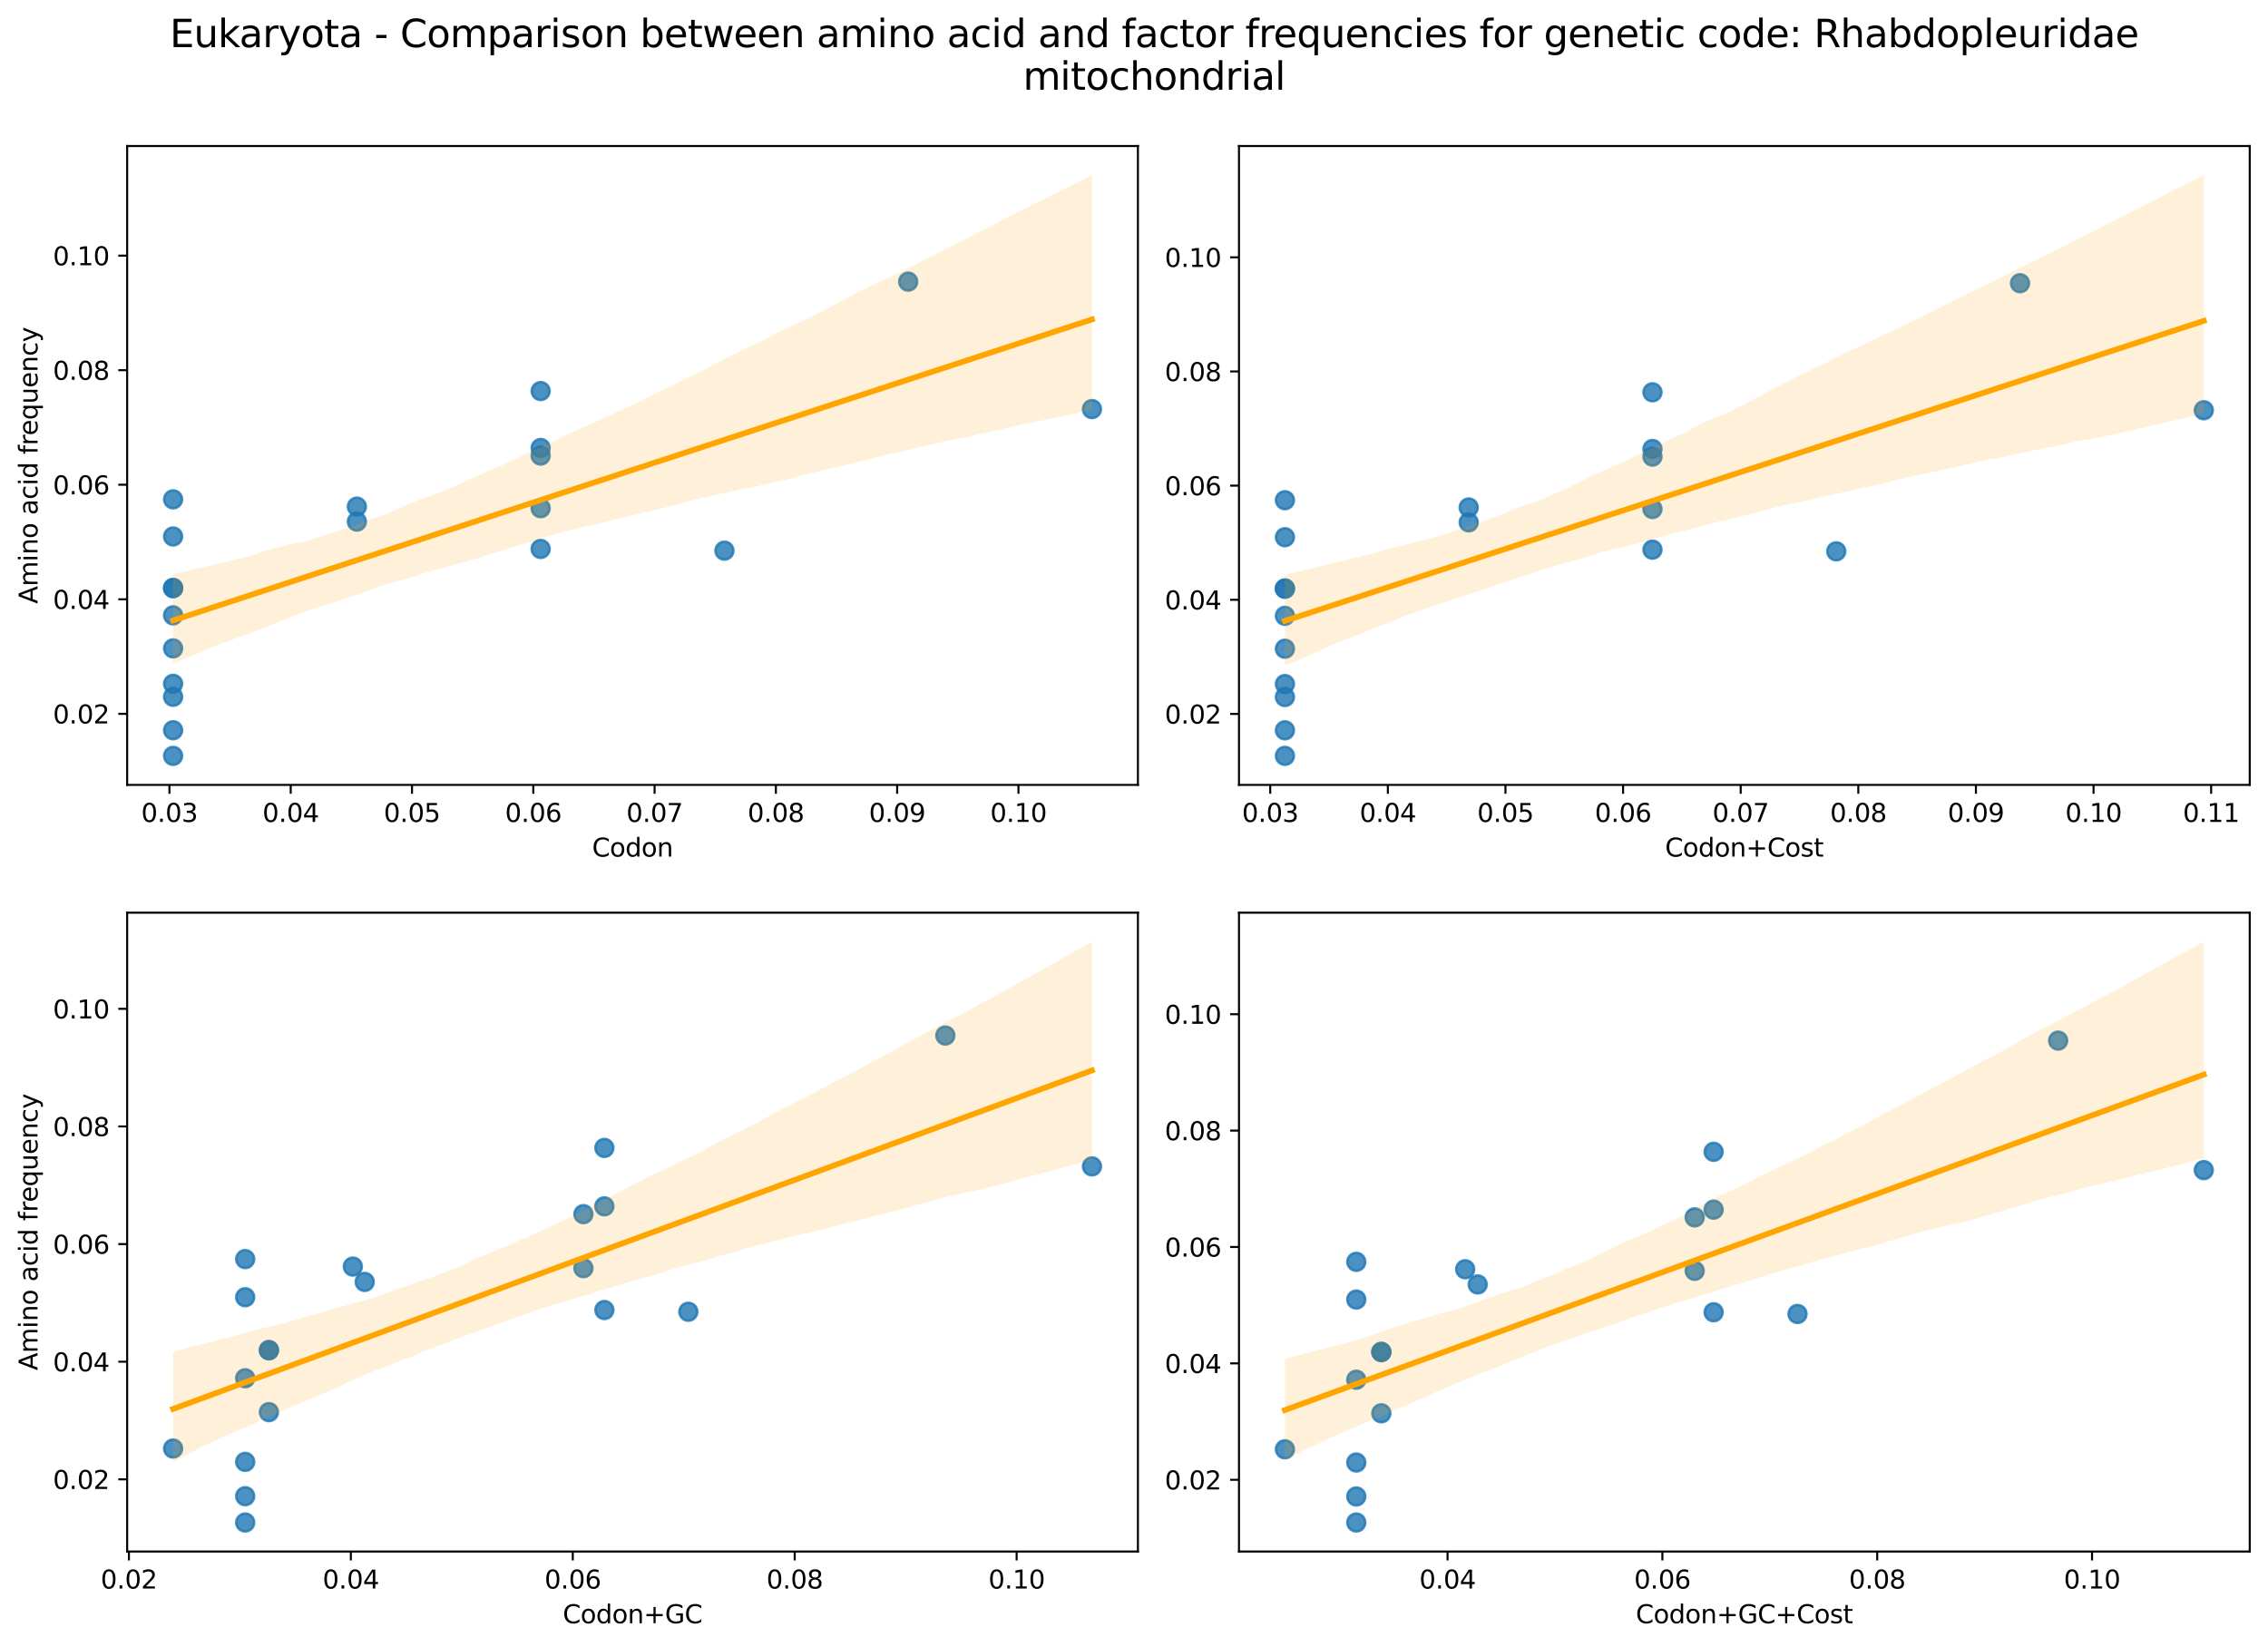 <?xml version="1.0" encoding="utf-8" standalone="no"?>
<!DOCTYPE svg PUBLIC "-//W3C//DTD SVG 1.1//EN"
  "http://www.w3.org/Graphics/SVG/1.1/DTD/svg11.dtd">
<svg xmlns:xlink="http://www.w3.org/1999/xlink" width="894.344pt" height="649.556pt" viewBox="0 0 894.344 649.556" xmlns="http://www.w3.org/2000/svg" version="1.1">
 <defs>
  <style type="text/css">*{stroke-linejoin: round; stroke-linecap: butt}</style>
 </defs>
 <g id="figure_1">
  <g id="patch_1">
   <path d="M 0 649.556 
L 894.344 649.556 
L 894.344 0 
L 0 0 
z
" style="fill: #ffffff"/>
  </g>
  <g id="axes_1">
   <g id="patch_2">
    <path d="M 50.144 309.6 
L 448.715 309.6 
L 448.715 57.6 
L 50.144 57.6 
z
" style="fill: #ffffff"/>
   </g>
   <g id="PathCollection_1">
    <defs>
     <path id="m6635763875" d="M 0 3.536 
C 0.938 3.536 1.837 3.163 2.5 2.5 
C 3.163 1.837 3.536 0.938 3.536 0 
C 3.536 -0.938 3.163 -1.837 2.5 -2.5 
C 1.837 -3.163 0.938 -3.536 0 -3.536 
C -0.938 -3.536 -1.837 -3.163 -2.5 -2.5 
C -3.163 -1.837 -3.536 -0.938 -3.536 0 
C -3.536 0.938 -3.163 1.837 -2.5 2.5 
C -1.837 3.163 -0.938 3.536 0 3.536 
z
" style="stroke: #1f77b4; stroke-opacity: 0.8"/>
    </defs>
    <g clip-path="url(#p01cbbeaa1d)">
     <use xlink:href="#m6635763875" x="68.261" y="269.732" style="fill: #1f77b4; fill-opacity: 0.8; stroke: #1f77b4; stroke-opacity: 0.8"/>
     <use xlink:href="#m6635763875" x="68.261" y="298.145" style="fill: #1f77b4; fill-opacity: 0.8; stroke: #1f77b4; stroke-opacity: 0.8"/>
     <use xlink:href="#m6635763875" x="68.261" y="288.036" style="fill: #1f77b4; fill-opacity: 0.8; stroke: #1f77b4; stroke-opacity: 0.8"/>
     <use xlink:href="#m6635763875" x="68.261" y="211.606" style="fill: #1f77b4; fill-opacity: 0.8; stroke: #1f77b4; stroke-opacity: 0.8"/>
     <use xlink:href="#m6635763875" x="68.261" y="196.966" style="fill: #1f77b4; fill-opacity: 0.8; stroke: #1f77b4; stroke-opacity: 0.8"/>
     <use xlink:href="#m6635763875" x="68.261" y="232.025" style="fill: #1f77b4; fill-opacity: 0.8; stroke: #1f77b4; stroke-opacity: 0.8"/>
     <use xlink:href="#m6635763875" x="68.261" y="274.854" style="fill: #1f77b4; fill-opacity: 0.8; stroke: #1f77b4; stroke-opacity: 0.8"/>
     <use xlink:href="#m6635763875" x="140.728" y="199.837" style="fill: #1f77b4; fill-opacity: 0.8; stroke: #1f77b4; stroke-opacity: 0.8"/>
     <use xlink:href="#m6635763875" x="68.261" y="231.888" style="fill: #1f77b4; fill-opacity: 0.8; stroke: #1f77b4; stroke-opacity: 0.8"/>
     <use xlink:href="#m6635763875" x="68.261" y="242.721" style="fill: #1f77b4; fill-opacity: 0.8; stroke: #1f77b4; stroke-opacity: 0.8"/>
     <use xlink:href="#m6635763875" x="68.261" y="255.752" style="fill: #1f77b4; fill-opacity: 0.8; stroke: #1f77b4; stroke-opacity: 0.8"/>
     <use xlink:href="#m6635763875" x="140.728" y="205.74" style="fill: #1f77b4; fill-opacity: 0.8; stroke: #1f77b4; stroke-opacity: 0.8"/>
     <use xlink:href="#m6635763875" x="213.196" y="154.258" style="fill: #1f77b4; fill-opacity: 0.8; stroke: #1f77b4; stroke-opacity: 0.8"/>
     <use xlink:href="#m6635763875" x="213.196" y="176.699" style="fill: #1f77b4; fill-opacity: 0.8; stroke: #1f77b4; stroke-opacity: 0.8"/>
     <use xlink:href="#m6635763875" x="213.196" y="216.534" style="fill: #1f77b4; fill-opacity: 0.8; stroke: #1f77b4; stroke-opacity: 0.8"/>
     <use xlink:href="#m6635763875" x="213.196" y="200.458" style="fill: #1f77b4; fill-opacity: 0.8; stroke: #1f77b4; stroke-opacity: 0.8"/>
     <use xlink:href="#m6635763875" x="213.196" y="179.704" style="fill: #1f77b4; fill-opacity: 0.8; stroke: #1f77b4; stroke-opacity: 0.8"/>
     <use xlink:href="#m6635763875" x="358.131" y="111.094" style="fill: #1f77b4; fill-opacity: 0.8; stroke: #1f77b4; stroke-opacity: 0.8"/>
     <use xlink:href="#m6635763875" x="285.663" y="217.198" style="fill: #1f77b4; fill-opacity: 0.8; stroke: #1f77b4; stroke-opacity: 0.8"/>
     <use xlink:href="#m6635763875" x="430.598" y="161.359" style="fill: #1f77b4; fill-opacity: 0.8; stroke: #1f77b4; stroke-opacity: 0.8"/>
    </g>
   </g>
   <g id="PolyCollection_1">
    <path d="M 68.261 226.398 
L 68.261 261.801 
L 71.921 260.232 
L 75.581 258.652 
L 79.241 257.284 
L 82.901 255.53 
L 86.561 254.039 
L 90.22 252.81 
L 93.88 251.453 
L 97.54 250.25 
L 101.2 248.822 
L 104.86 247.286 
L 108.52 245.773 
L 112.18 244.45 
L 115.84 242.891 
L 119.5 241.441 
L 123.16 240.236 
L 126.82 239.188 
L 130.48 237.96 
L 134.14 236.821 
L 137.8 235.526 
L 141.46 234.28 
L 145.12 233.007 
L 148.78 231.749 
L 152.44 230.367 
L 156.1 229.387 
L 159.76 228.439 
L 163.42 227.306 
L 167.08 226.112 
L 170.74 225.043 
L 174.4 224.101 
L 178.06 223.061 
L 181.72 222.03 
L 185.38 220.996 
L 189.04 219.958 
L 192.7 218.798 
L 196.36 217.662 
L 200.02 216.451 
L 203.68 215.33 
L 207.34 214.199 
L 211 213.22 
L 214.66 211.952 
L 218.32 210.793 
L 221.98 209.771 
L 225.64 208.899 
L 229.3 208.027 
L 232.96 207.216 
L 236.62 206.493 
L 240.28 205.456 
L 243.94 204.536 
L 247.599 203.666 
L 251.259 202.796 
L 254.919 201.923 
L 258.579 201.046 
L 262.239 200.156 
L 265.899 199.26 
L 269.559 198.268 
L 273.219 197.277 
L 276.879 196.377 
L 280.539 195.576 
L 284.199 194.783 
L 287.859 194.075 
L 291.519 193.205 
L 295.179 192.487 
L 298.839 191.722 
L 302.499 190.812 
L 306.159 190.013 
L 309.819 189.215 
L 313.479 188.35 
L 317.139 187.303 
L 320.799 186.407 
L 324.459 185.529 
L 328.119 184.652 
L 331.779 183.778 
L 335.439 182.901 
L 339.099 182.023 
L 342.759 181.135 
L 346.419 180.189 
L 350.079 179.254 
L 353.739 178.503 
L 357.399 177.643 
L 361.059 176.768 
L 364.719 175.89 
L 368.379 175.099 
L 372.039 174.191 
L 375.699 173.434 
L 379.359 172.776 
L 383.019 172.051 
L 386.679 171.136 
L 390.339 170.388 
L 393.999 169.607 
L 397.659 168.643 
L 401.318 167.853 
L 404.978 167.063 
L 408.638 166.296 
L 412.298 165.546 
L 415.958 164.795 
L 419.618 164.044 
L 423.278 163.294 
L 426.938 162.543 
L 430.598 161.792 
L 430.598 69.055 
L 430.598 69.055 
L 426.938 70.903 
L 423.278 72.723 
L 419.618 74.543 
L 415.958 76.363 
L 412.298 78.182 
L 408.638 80.002 
L 404.978 81.824 
L 401.318 83.65 
L 397.659 85.475 
L 393.999 87.452 
L 390.339 89.431 
L 386.679 91.282 
L 383.019 93.133 
L 379.359 94.983 
L 375.699 96.837 
L 372.039 98.691 
L 368.379 100.545 
L 364.719 102.342 
L 361.059 104.248 
L 357.399 106.096 
L 353.739 107.945 
L 350.079 109.665 
L 346.419 111.352 
L 342.759 113.041 
L 339.099 114.932 
L 335.439 116.851 
L 331.779 118.771 
L 328.119 120.691 
L 324.459 122.61 
L 320.799 124.522 
L 317.139 126.255 
L 313.479 127.925 
L 309.819 129.598 
L 306.159 131.447 
L 302.499 133.41 
L 298.839 135.222 
L 295.179 136.966 
L 291.519 138.733 
L 287.859 140.55 
L 284.199 142.452 
L 280.539 144.354 
L 276.879 146.217 
L 273.219 148.023 
L 269.559 149.831 
L 265.899 151.638 
L 262.239 153.445 
L 258.579 155.252 
L 254.919 157.06 
L 251.259 158.869 
L 247.599 160.633 
L 243.94 162.207 
L 240.28 163.89 
L 236.62 165.542 
L 232.96 167.317 
L 229.3 168.832 
L 225.64 170.45 
L 221.98 172.267 
L 218.32 174.083 
L 214.66 175.779 
L 211 177.33 
L 207.34 179.032 
L 203.68 180.948 
L 200.02 182.562 
L 196.36 184.182 
L 192.7 185.608 
L 189.04 187.301 
L 185.38 189.006 
L 181.72 190.705 
L 178.06 192.305 
L 174.4 193.893 
L 170.74 195.178 
L 167.08 196.499 
L 163.42 197.898 
L 159.76 199.399 
L 156.1 201.08 
L 152.44 202.763 
L 148.78 203.991 
L 145.12 205.165 
L 141.46 206.702 
L 137.8 207.952 
L 134.14 209.086 
L 130.48 210.349 
L 126.82 211.498 
L 123.16 212.684 
L 119.5 213.689 
L 115.84 214.322 
L 112.18 215.27 
L 108.52 216.261 
L 104.86 217.184 
L 101.2 218.399 
L 97.54 219.614 
L 93.88 220.483 
L 90.22 221.346 
L 86.561 222.21 
L 82.901 223.073 
L 79.241 223.936 
L 75.581 224.676 
L 71.921 225.589 
L 68.261 226.398 
z
" clip-path="url(#p01cbbeaa1d)" style="fill: #ffa500; fill-opacity: 0.15"/>
   </g>
   <g id="matplotlib.axis_1">
    <g id="xtick_1">
     <g id="line2d_1">
      <defs>
       <path id="m9c97e3abeb" d="M 0 0 
L 0 3.5 
" style="stroke: #000000; stroke-width: 0.8"/>
      </defs>
      <g>
       <use xlink:href="#m9c97e3abeb" x="66.811" y="309.6" style="stroke: #000000; stroke-width: 0.8"/>
      </g>
     </g>
     <g id="text_1">
      <!-- 0.03 -->
      <g transform="translate(55.678 324.198) scale(0.1 -0.1)">
       <defs>
        <path id="DejaVuSans-30" d="M 2034 4250 
Q 1547 4250 1301 3770 
Q 1056 3291 1056 2328 
Q 1056 1369 1301 889 
Q 1547 409 2034 409 
Q 2525 409 2770 889 
Q 3016 1369 3016 2328 
Q 3016 3291 2770 3770 
Q 2525 4250 2034 4250 
z
M 2034 4750 
Q 2819 4750 3233 4129 
Q 3647 3509 3647 2328 
Q 3647 1150 3233 529 
Q 2819 -91 2034 -91 
Q 1250 -91 836 529 
Q 422 1150 422 2328 
Q 422 3509 836 4129 
Q 1250 4750 2034 4750 
z
" transform="scale(0.016)"/>
        <path id="DejaVuSans-2e" d="M 684 794 
L 1344 794 
L 1344 0 
L 684 0 
L 684 794 
z
" transform="scale(0.016)"/>
        <path id="DejaVuSans-33" d="M 2597 2516 
Q 3050 2419 3304 2112 
Q 3559 1806 3559 1356 
Q 3559 666 3084 287 
Q 2609 -91 1734 -91 
Q 1441 -91 1130 -33 
Q 819 25 488 141 
L 488 750 
Q 750 597 1062 519 
Q 1375 441 1716 441 
Q 2309 441 2620 675 
Q 2931 909 2931 1356 
Q 2931 1769 2642 2001 
Q 2353 2234 1838 2234 
L 1294 2234 
L 1294 2753 
L 1863 2753 
Q 2328 2753 2575 2939 
Q 2822 3125 2822 3475 
Q 2822 3834 2567 4026 
Q 2313 4219 1838 4219 
Q 1578 4219 1281 4162 
Q 984 4106 628 3988 
L 628 4550 
Q 988 4650 1302 4700 
Q 1616 4750 1894 4750 
Q 2613 4750 3031 4423 
Q 3450 4097 3450 3541 
Q 3450 3153 3228 2886 
Q 3006 2619 2597 2516 
z
" transform="scale(0.016)"/>
       </defs>
       <use xlink:href="#DejaVuSans-30"/>
       <use xlink:href="#DejaVuSans-2e" x="63.623"/>
       <use xlink:href="#DejaVuSans-30" x="95.41"/>
       <use xlink:href="#DejaVuSans-33" x="159.033"/>
      </g>
     </g>
    </g>
    <g id="xtick_2">
     <g id="line2d_2">
      <g>
       <use xlink:href="#m9c97e3abeb" x="114.64" y="309.6" style="stroke: #000000; stroke-width: 0.8"/>
      </g>
     </g>
     <g id="text_2">
      <!-- 0.04 -->
      <g transform="translate(103.507 324.198) scale(0.1 -0.1)">
       <defs>
        <path id="DejaVuSans-34" d="M 2419 4116 
L 825 1625 
L 2419 1625 
L 2419 4116 
z
M 2253 4666 
L 3047 4666 
L 3047 1625 
L 3713 1625 
L 3713 1100 
L 3047 1100 
L 3047 0 
L 2419 0 
L 2419 1100 
L 313 1100 
L 313 1709 
L 2253 4666 
z
" transform="scale(0.016)"/>
       </defs>
       <use xlink:href="#DejaVuSans-30"/>
       <use xlink:href="#DejaVuSans-2e" x="63.623"/>
       <use xlink:href="#DejaVuSans-30" x="95.41"/>
       <use xlink:href="#DejaVuSans-34" x="159.033"/>
      </g>
     </g>
    </g>
    <g id="xtick_3">
     <g id="line2d_3">
      <g>
       <use xlink:href="#m9c97e3abeb" x="162.468" y="309.6" style="stroke: #000000; stroke-width: 0.8"/>
      </g>
     </g>
     <g id="text_3">
      <!-- 0.05 -->
      <g transform="translate(151.336 324.198) scale(0.1 -0.1)">
       <defs>
        <path id="DejaVuSans-35" d="M 691 4666 
L 3169 4666 
L 3169 4134 
L 1269 4134 
L 1269 2991 
Q 1406 3038 1543 3061 
Q 1681 3084 1819 3084 
Q 2600 3084 3056 2656 
Q 3513 2228 3513 1497 
Q 3513 744 3044 326 
Q 2575 -91 1722 -91 
Q 1428 -91 1123 -41 
Q 819 9 494 109 
L 494 744 
Q 775 591 1075 516 
Q 1375 441 1709 441 
Q 2250 441 2565 725 
Q 2881 1009 2881 1497 
Q 2881 1984 2565 2268 
Q 2250 2553 1709 2553 
Q 1456 2553 1204 2497 
Q 953 2441 691 2322 
L 691 4666 
z
" transform="scale(0.016)"/>
       </defs>
       <use xlink:href="#DejaVuSans-30"/>
       <use xlink:href="#DejaVuSans-2e" x="63.623"/>
       <use xlink:href="#DejaVuSans-30" x="95.41"/>
       <use xlink:href="#DejaVuSans-35" x="159.033"/>
      </g>
     </g>
    </g>
    <g id="xtick_4">
     <g id="line2d_4">
      <g>
       <use xlink:href="#m9c97e3abeb" x="210.297" y="309.6" style="stroke: #000000; stroke-width: 0.8"/>
      </g>
     </g>
     <g id="text_4">
      <!-- 0.06 -->
      <g transform="translate(199.164 324.198) scale(0.1 -0.1)">
       <defs>
        <path id="DejaVuSans-36" d="M 2113 2584 
Q 1688 2584 1439 2293 
Q 1191 2003 1191 1497 
Q 1191 994 1439 701 
Q 1688 409 2113 409 
Q 2538 409 2786 701 
Q 3034 994 3034 1497 
Q 3034 2003 2786 2293 
Q 2538 2584 2113 2584 
z
M 3366 4563 
L 3366 3988 
Q 3128 4100 2886 4159 
Q 2644 4219 2406 4219 
Q 1781 4219 1451 3797 
Q 1122 3375 1075 2522 
Q 1259 2794 1537 2939 
Q 1816 3084 2150 3084 
Q 2853 3084 3261 2657 
Q 3669 2231 3669 1497 
Q 3669 778 3244 343 
Q 2819 -91 2113 -91 
Q 1303 -91 875 529 
Q 447 1150 447 2328 
Q 447 3434 972 4092 
Q 1497 4750 2381 4750 
Q 2619 4750 2861 4703 
Q 3103 4656 3366 4563 
z
" transform="scale(0.016)"/>
       </defs>
       <use xlink:href="#DejaVuSans-30"/>
       <use xlink:href="#DejaVuSans-2e" x="63.623"/>
       <use xlink:href="#DejaVuSans-30" x="95.41"/>
       <use xlink:href="#DejaVuSans-36" x="159.033"/>
      </g>
     </g>
    </g>
    <g id="xtick_5">
     <g id="line2d_5">
      <g>
       <use xlink:href="#m9c97e3abeb" x="258.126" y="309.6" style="stroke: #000000; stroke-width: 0.8"/>
      </g>
     </g>
     <g id="text_5">
      <!-- 0.07 -->
      <g transform="translate(246.993 324.198) scale(0.1 -0.1)">
       <defs>
        <path id="DejaVuSans-37" d="M 525 4666 
L 3525 4666 
L 3525 4397 
L 1831 0 
L 1172 0 
L 2766 4134 
L 525 4134 
L 525 4666 
z
" transform="scale(0.016)"/>
       </defs>
       <use xlink:href="#DejaVuSans-30"/>
       <use xlink:href="#DejaVuSans-2e" x="63.623"/>
       <use xlink:href="#DejaVuSans-30" x="95.41"/>
       <use xlink:href="#DejaVuSans-37" x="159.033"/>
      </g>
     </g>
    </g>
    <g id="xtick_6">
     <g id="line2d_6">
      <g>
       <use xlink:href="#m9c97e3abeb" x="305.954" y="309.6" style="stroke: #000000; stroke-width: 0.8"/>
      </g>
     </g>
     <g id="text_6">
      <!-- 0.08 -->
      <g transform="translate(294.821 324.198) scale(0.1 -0.1)">
       <defs>
        <path id="DejaVuSans-38" d="M 2034 2216 
Q 1584 2216 1326 1975 
Q 1069 1734 1069 1313 
Q 1069 891 1326 650 
Q 1584 409 2034 409 
Q 2484 409 2743 651 
Q 3003 894 3003 1313 
Q 3003 1734 2745 1975 
Q 2488 2216 2034 2216 
z
M 1403 2484 
Q 997 2584 770 2862 
Q 544 3141 544 3541 
Q 544 4100 942 4425 
Q 1341 4750 2034 4750 
Q 2731 4750 3128 4425 
Q 3525 4100 3525 3541 
Q 3525 3141 3298 2862 
Q 3072 2584 2669 2484 
Q 3125 2378 3379 2068 
Q 3634 1759 3634 1313 
Q 3634 634 3220 271 
Q 2806 -91 2034 -91 
Q 1263 -91 848 271 
Q 434 634 434 1313 
Q 434 1759 690 2068 
Q 947 2378 1403 2484 
z
M 1172 3481 
Q 1172 3119 1398 2916 
Q 1625 2713 2034 2713 
Q 2441 2713 2670 2916 
Q 2900 3119 2900 3481 
Q 2900 3844 2670 4047 
Q 2441 4250 2034 4250 
Q 1625 4250 1398 4047 
Q 1172 3844 1172 3481 
z
" transform="scale(0.016)"/>
       </defs>
       <use xlink:href="#DejaVuSans-30"/>
       <use xlink:href="#DejaVuSans-2e" x="63.623"/>
       <use xlink:href="#DejaVuSans-30" x="95.41"/>
       <use xlink:href="#DejaVuSans-38" x="159.033"/>
      </g>
     </g>
    </g>
    <g id="xtick_7">
     <g id="line2d_7">
      <g>
       <use xlink:href="#m9c97e3abeb" x="353.783" y="309.6" style="stroke: #000000; stroke-width: 0.8"/>
      </g>
     </g>
     <g id="text_7">
      <!-- 0.09 -->
      <g transform="translate(342.65 324.198) scale(0.1 -0.1)">
       <defs>
        <path id="DejaVuSans-39" d="M 703 97 
L 703 672 
Q 941 559 1184 500 
Q 1428 441 1663 441 
Q 2288 441 2617 861 
Q 2947 1281 2994 2138 
Q 2813 1869 2534 1725 
Q 2256 1581 1919 1581 
Q 1219 1581 811 2004 
Q 403 2428 403 3163 
Q 403 3881 828 4315 
Q 1253 4750 1959 4750 
Q 2769 4750 3195 4129 
Q 3622 3509 3622 2328 
Q 3622 1225 3098 567 
Q 2575 -91 1691 -91 
Q 1453 -91 1209 -44 
Q 966 3 703 97 
z
M 1959 2075 
Q 2384 2075 2632 2365 
Q 2881 2656 2881 3163 
Q 2881 3666 2632 3958 
Q 2384 4250 1959 4250 
Q 1534 4250 1286 3958 
Q 1038 3666 1038 3163 
Q 1038 2656 1286 2365 
Q 1534 2075 1959 2075 
z
" transform="scale(0.016)"/>
       </defs>
       <use xlink:href="#DejaVuSans-30"/>
       <use xlink:href="#DejaVuSans-2e" x="63.623"/>
       <use xlink:href="#DejaVuSans-30" x="95.41"/>
       <use xlink:href="#DejaVuSans-39" x="159.033"/>
      </g>
     </g>
    </g>
    <g id="xtick_8">
     <g id="line2d_8">
      <g>
       <use xlink:href="#m9c97e3abeb" x="401.611" y="309.6" style="stroke: #000000; stroke-width: 0.8"/>
      </g>
     </g>
     <g id="text_8">
      <!-- 0.10 -->
      <g transform="translate(390.478 324.198) scale(0.1 -0.1)">
       <defs>
        <path id="DejaVuSans-31" d="M 794 531 
L 1825 531 
L 1825 4091 
L 703 3866 
L 703 4441 
L 1819 4666 
L 2450 4666 
L 2450 531 
L 3481 531 
L 3481 0 
L 794 0 
L 794 531 
z
" transform="scale(0.016)"/>
       </defs>
       <use xlink:href="#DejaVuSans-30"/>
       <use xlink:href="#DejaVuSans-2e" x="63.623"/>
       <use xlink:href="#DejaVuSans-31" x="95.41"/>
       <use xlink:href="#DejaVuSans-30" x="159.033"/>
      </g>
     </g>
    </g>
    <g id="text_9">
     <!-- Codon -->
     <g transform="translate(233.476 337.877) scale(0.1 -0.1)">
      <defs>
       <path id="DejaVuSans-43" d="M 4122 4306 
L 4122 3641 
Q 3803 3938 3442 4084 
Q 3081 4231 2675 4231 
Q 1875 4231 1450 3742 
Q 1025 3253 1025 2328 
Q 1025 1406 1450 917 
Q 1875 428 2675 428 
Q 3081 428 3442 575 
Q 3803 722 4122 1019 
L 4122 359 
Q 3791 134 3420 21 
Q 3050 -91 2638 -91 
Q 1578 -91 968 557 
Q 359 1206 359 2328 
Q 359 3453 968 4101 
Q 1578 4750 2638 4750 
Q 3056 4750 3426 4639 
Q 3797 4528 4122 4306 
z
" transform="scale(0.016)"/>
       <path id="DejaVuSans-6f" d="M 1959 3097 
Q 1497 3097 1228 2736 
Q 959 2375 959 1747 
Q 959 1119 1226 758 
Q 1494 397 1959 397 
Q 2419 397 2687 759 
Q 2956 1122 2956 1747 
Q 2956 2369 2687 2733 
Q 2419 3097 1959 3097 
z
M 1959 3584 
Q 2709 3584 3137 3096 
Q 3566 2609 3566 1747 
Q 3566 888 3137 398 
Q 2709 -91 1959 -91 
Q 1206 -91 779 398 
Q 353 888 353 1747 
Q 353 2609 779 3096 
Q 1206 3584 1959 3584 
z
" transform="scale(0.016)"/>
       <path id="DejaVuSans-64" d="M 2906 2969 
L 2906 4863 
L 3481 4863 
L 3481 0 
L 2906 0 
L 2906 525 
Q 2725 213 2448 61 
Q 2172 -91 1784 -91 
Q 1150 -91 751 415 
Q 353 922 353 1747 
Q 353 2572 751 3078 
Q 1150 3584 1784 3584 
Q 2172 3584 2448 3432 
Q 2725 3281 2906 2969 
z
M 947 1747 
Q 947 1113 1208 752 
Q 1469 391 1925 391 
Q 2381 391 2643 752 
Q 2906 1113 2906 1747 
Q 2906 2381 2643 2742 
Q 2381 3103 1925 3103 
Q 1469 3103 1208 2742 
Q 947 2381 947 1747 
z
" transform="scale(0.016)"/>
       <path id="DejaVuSans-6e" d="M 3513 2113 
L 3513 0 
L 2938 0 
L 2938 2094 
Q 2938 2591 2744 2837 
Q 2550 3084 2163 3084 
Q 1697 3084 1428 2787 
Q 1159 2491 1159 1978 
L 1159 0 
L 581 0 
L 581 3500 
L 1159 3500 
L 1159 2956 
Q 1366 3272 1645 3428 
Q 1925 3584 2291 3584 
Q 2894 3584 3203 3211 
Q 3513 2838 3513 2113 
z
" transform="scale(0.016)"/>
      </defs>
      <use xlink:href="#DejaVuSans-43"/>
      <use xlink:href="#DejaVuSans-6f" x="69.824"/>
      <use xlink:href="#DejaVuSans-64" x="131.006"/>
      <use xlink:href="#DejaVuSans-6f" x="194.482"/>
      <use xlink:href="#DejaVuSans-6e" x="255.664"/>
     </g>
    </g>
   </g>
   <g id="matplotlib.axis_2">
    <g id="ytick_1">
     <g id="line2d_9">
      <defs>
       <path id="m3566149e1a" d="M 0 0 
L -3.5 0 
" style="stroke: #000000; stroke-width: 0.8"/>
      </defs>
      <g>
       <use xlink:href="#m3566149e1a" x="50.144" y="281.56" style="stroke: #000000; stroke-width: 0.8"/>
      </g>
     </g>
     <g id="text_10">
      <!-- 0.02 -->
      <g transform="translate(20.878 285.359) scale(0.1 -0.1)">
       <defs>
        <path id="DejaVuSans-32" d="M 1228 531 
L 3431 531 
L 3431 0 
L 469 0 
L 469 531 
Q 828 903 1448 1529 
Q 2069 2156 2228 2338 
Q 2531 2678 2651 2914 
Q 2772 3150 2772 3378 
Q 2772 3750 2511 3984 
Q 2250 4219 1831 4219 
Q 1534 4219 1204 4116 
Q 875 4013 500 3803 
L 500 4441 
Q 881 4594 1212 4672 
Q 1544 4750 1819 4750 
Q 2544 4750 2975 4387 
Q 3406 4025 3406 3419 
Q 3406 3131 3298 2873 
Q 3191 2616 2906 2266 
Q 2828 2175 2409 1742 
Q 1991 1309 1228 531 
z
" transform="scale(0.016)"/>
       </defs>
       <use xlink:href="#DejaVuSans-30"/>
       <use xlink:href="#DejaVuSans-2e" x="63.623"/>
       <use xlink:href="#DejaVuSans-30" x="95.41"/>
       <use xlink:href="#DejaVuSans-32" x="159.033"/>
      </g>
     </g>
    </g>
    <g id="ytick_2">
     <g id="line2d_10">
      <g>
       <use xlink:href="#m3566149e1a" x="50.144" y="236.378" style="stroke: #000000; stroke-width: 0.8"/>
      </g>
     </g>
     <g id="text_11">
      <!-- 0.04 -->
      <g transform="translate(20.878 240.178) scale(0.1 -0.1)">
       <use xlink:href="#DejaVuSans-30"/>
       <use xlink:href="#DejaVuSans-2e" x="63.623"/>
       <use xlink:href="#DejaVuSans-30" x="95.41"/>
       <use xlink:href="#DejaVuSans-34" x="159.033"/>
      </g>
     </g>
    </g>
    <g id="ytick_3">
     <g id="line2d_11">
      <g>
       <use xlink:href="#m3566149e1a" x="50.144" y="191.197" style="stroke: #000000; stroke-width: 0.8"/>
      </g>
     </g>
     <g id="text_12">
      <!-- 0.06 -->
      <g transform="translate(20.878 194.996) scale(0.1 -0.1)">
       <use xlink:href="#DejaVuSans-30"/>
       <use xlink:href="#DejaVuSans-2e" x="63.623"/>
       <use xlink:href="#DejaVuSans-30" x="95.41"/>
       <use xlink:href="#DejaVuSans-36" x="159.033"/>
      </g>
     </g>
    </g>
    <g id="ytick_4">
     <g id="line2d_12">
      <g>
       <use xlink:href="#m3566149e1a" x="50.144" y="146.015" style="stroke: #000000; stroke-width: 0.8"/>
      </g>
     </g>
     <g id="text_13">
      <!-- 0.08 -->
      <g transform="translate(20.878 149.814) scale(0.1 -0.1)">
       <use xlink:href="#DejaVuSans-30"/>
       <use xlink:href="#DejaVuSans-2e" x="63.623"/>
       <use xlink:href="#DejaVuSans-30" x="95.41"/>
       <use xlink:href="#DejaVuSans-38" x="159.033"/>
      </g>
     </g>
    </g>
    <g id="ytick_5">
     <g id="line2d_13">
      <g>
       <use xlink:href="#m3566149e1a" x="50.144" y="100.834" style="stroke: #000000; stroke-width: 0.8"/>
      </g>
     </g>
     <g id="text_14">
      <!-- 0.10 -->
      <g transform="translate(20.878 104.633) scale(0.1 -0.1)">
       <use xlink:href="#DejaVuSans-30"/>
       <use xlink:href="#DejaVuSans-2e" x="63.623"/>
       <use xlink:href="#DejaVuSans-31" x="95.41"/>
       <use xlink:href="#DejaVuSans-30" x="159.033"/>
      </g>
     </g>
    </g>
    <g id="text_15">
     <!-- Amino acid frequency -->
     <g transform="translate(14.798 238.139) rotate(-90) scale(0.1 -0.1)">
      <defs>
       <path id="DejaVuSans-41" d="M 2188 4044 
L 1331 1722 
L 3047 1722 
L 2188 4044 
z
M 1831 4666 
L 2547 4666 
L 4325 0 
L 3669 0 
L 3244 1197 
L 1141 1197 
L 716 0 
L 50 0 
L 1831 4666 
z
" transform="scale(0.016)"/>
       <path id="DejaVuSans-6d" d="M 3328 2828 
Q 3544 3216 3844 3400 
Q 4144 3584 4550 3584 
Q 5097 3584 5394 3201 
Q 5691 2819 5691 2113 
L 5691 0 
L 5113 0 
L 5113 2094 
Q 5113 2597 4934 2840 
Q 4756 3084 4391 3084 
Q 3944 3084 3684 2787 
Q 3425 2491 3425 1978 
L 3425 0 
L 2847 0 
L 2847 2094 
Q 2847 2600 2669 2842 
Q 2491 3084 2119 3084 
Q 1678 3084 1418 2786 
Q 1159 2488 1159 1978 
L 1159 0 
L 581 0 
L 581 3500 
L 1159 3500 
L 1159 2956 
Q 1356 3278 1631 3431 
Q 1906 3584 2284 3584 
Q 2666 3584 2933 3390 
Q 3200 3197 3328 2828 
z
" transform="scale(0.016)"/>
       <path id="DejaVuSans-69" d="M 603 3500 
L 1178 3500 
L 1178 0 
L 603 0 
L 603 3500 
z
M 603 4863 
L 1178 4863 
L 1178 4134 
L 603 4134 
L 603 4863 
z
" transform="scale(0.016)"/>
       <path id="DejaVuSans-20" transform="scale(0.016)"/>
       <path id="DejaVuSans-61" d="M 2194 1759 
Q 1497 1759 1228 1600 
Q 959 1441 959 1056 
Q 959 750 1161 570 
Q 1363 391 1709 391 
Q 2188 391 2477 730 
Q 2766 1069 2766 1631 
L 2766 1759 
L 2194 1759 
z
M 3341 1997 
L 3341 0 
L 2766 0 
L 2766 531 
Q 2569 213 2275 61 
Q 1981 -91 1556 -91 
Q 1019 -91 701 211 
Q 384 513 384 1019 
Q 384 1609 779 1909 
Q 1175 2209 1959 2209 
L 2766 2209 
L 2766 2266 
Q 2766 2663 2505 2880 
Q 2244 3097 1772 3097 
Q 1472 3097 1187 3025 
Q 903 2953 641 2809 
L 641 3341 
Q 956 3463 1253 3523 
Q 1550 3584 1831 3584 
Q 2591 3584 2966 3190 
Q 3341 2797 3341 1997 
z
" transform="scale(0.016)"/>
       <path id="DejaVuSans-63" d="M 3122 3366 
L 3122 2828 
Q 2878 2963 2633 3030 
Q 2388 3097 2138 3097 
Q 1578 3097 1268 2742 
Q 959 2388 959 1747 
Q 959 1106 1268 751 
Q 1578 397 2138 397 
Q 2388 397 2633 464 
Q 2878 531 3122 666 
L 3122 134 
Q 2881 22 2623 -34 
Q 2366 -91 2075 -91 
Q 1284 -91 818 406 
Q 353 903 353 1747 
Q 353 2603 823 3093 
Q 1294 3584 2113 3584 
Q 2378 3584 2631 3529 
Q 2884 3475 3122 3366 
z
" transform="scale(0.016)"/>
       <path id="DejaVuSans-66" d="M 2375 4863 
L 2375 4384 
L 1825 4384 
Q 1516 4384 1395 4259 
Q 1275 4134 1275 3809 
L 1275 3500 
L 2222 3500 
L 2222 3053 
L 1275 3053 
L 1275 0 
L 697 0 
L 697 3053 
L 147 3053 
L 147 3500 
L 697 3500 
L 697 3744 
Q 697 4328 969 4595 
Q 1241 4863 1831 4863 
L 2375 4863 
z
" transform="scale(0.016)"/>
       <path id="DejaVuSans-72" d="M 2631 2963 
Q 2534 3019 2420 3045 
Q 2306 3072 2169 3072 
Q 1681 3072 1420 2755 
Q 1159 2438 1159 1844 
L 1159 0 
L 581 0 
L 581 3500 
L 1159 3500 
L 1159 2956 
Q 1341 3275 1631 3429 
Q 1922 3584 2338 3584 
Q 2397 3584 2469 3576 
Q 2541 3569 2628 3553 
L 2631 2963 
z
" transform="scale(0.016)"/>
       <path id="DejaVuSans-65" d="M 3597 1894 
L 3597 1613 
L 953 1613 
Q 991 1019 1311 708 
Q 1631 397 2203 397 
Q 2534 397 2845 478 
Q 3156 559 3463 722 
L 3463 178 
Q 3153 47 2828 -22 
Q 2503 -91 2169 -91 
Q 1331 -91 842 396 
Q 353 884 353 1716 
Q 353 2575 817 3079 
Q 1281 3584 2069 3584 
Q 2775 3584 3186 3129 
Q 3597 2675 3597 1894 
z
M 3022 2063 
Q 3016 2534 2758 2815 
Q 2500 3097 2075 3097 
Q 1594 3097 1305 2825 
Q 1016 2553 972 2059 
L 3022 2063 
z
" transform="scale(0.016)"/>
       <path id="DejaVuSans-71" d="M 947 1747 
Q 947 1113 1208 752 
Q 1469 391 1925 391 
Q 2381 391 2643 752 
Q 2906 1113 2906 1747 
Q 2906 2381 2643 2742 
Q 2381 3103 1925 3103 
Q 1469 3103 1208 2742 
Q 947 2381 947 1747 
z
M 2906 525 
Q 2725 213 2448 61 
Q 2172 -91 1784 -91 
Q 1150 -91 751 415 
Q 353 922 353 1747 
Q 353 2572 751 3078 
Q 1150 3584 1784 3584 
Q 2172 3584 2448 3432 
Q 2725 3281 2906 2969 
L 2906 3500 
L 3481 3500 
L 3481 -1331 
L 2906 -1331 
L 2906 525 
z
" transform="scale(0.016)"/>
       <path id="DejaVuSans-75" d="M 544 1381 
L 544 3500 
L 1119 3500 
L 1119 1403 
Q 1119 906 1312 657 
Q 1506 409 1894 409 
Q 2359 409 2629 706 
Q 2900 1003 2900 1516 
L 2900 3500 
L 3475 3500 
L 3475 0 
L 2900 0 
L 2900 538 
Q 2691 219 2414 64 
Q 2138 -91 1772 -91 
Q 1169 -91 856 284 
Q 544 659 544 1381 
z
M 1991 3584 
L 1991 3584 
z
" transform="scale(0.016)"/>
       <path id="DejaVuSans-79" d="M 2059 -325 
Q 1816 -950 1584 -1140 
Q 1353 -1331 966 -1331 
L 506 -1331 
L 506 -850 
L 844 -850 
Q 1081 -850 1212 -737 
Q 1344 -625 1503 -206 
L 1606 56 
L 191 3500 
L 800 3500 
L 1894 763 
L 2988 3500 
L 3597 3500 
L 2059 -325 
z
" transform="scale(0.016)"/>
      </defs>
      <use xlink:href="#DejaVuSans-41"/>
      <use xlink:href="#DejaVuSans-6d" x="68.408"/>
      <use xlink:href="#DejaVuSans-69" x="165.82"/>
      <use xlink:href="#DejaVuSans-6e" x="193.604"/>
      <use xlink:href="#DejaVuSans-6f" x="256.982"/>
      <use xlink:href="#DejaVuSans-20" x="318.164"/>
      <use xlink:href="#DejaVuSans-61" x="349.951"/>
      <use xlink:href="#DejaVuSans-63" x="411.23"/>
      <use xlink:href="#DejaVuSans-69" x="466.211"/>
      <use xlink:href="#DejaVuSans-64" x="493.994"/>
      <use xlink:href="#DejaVuSans-20" x="557.471"/>
      <use xlink:href="#DejaVuSans-66" x="589.258"/>
      <use xlink:href="#DejaVuSans-72" x="624.463"/>
      <use xlink:href="#DejaVuSans-65" x="663.326"/>
      <use xlink:href="#DejaVuSans-71" x="724.85"/>
      <use xlink:href="#DejaVuSans-75" x="788.326"/>
      <use xlink:href="#DejaVuSans-65" x="851.705"/>
      <use xlink:href="#DejaVuSans-6e" x="913.229"/>
      <use xlink:href="#DejaVuSans-63" x="976.607"/>
      <use xlink:href="#DejaVuSans-79" x="1031.588"/>
     </g>
    </g>
   </g>
   <g id="line2d_14">
    <path d="M 68.261 244.727 
L 71.921 243.528 
L 75.581 242.328 
L 79.241 241.129 
L 82.901 239.93 
L 86.561 238.73 
L 90.22 237.531 
L 93.88 236.332 
L 97.54 235.132 
L 101.2 233.933 
L 104.86 232.733 
L 108.52 231.534 
L 112.18 230.335 
L 115.84 229.135 
L 119.5 227.936 
L 123.16 226.737 
L 126.82 225.537 
L 130.48 224.338 
L 134.14 223.139 
L 137.8 221.939 
L 141.46 220.74 
L 145.12 219.541 
L 148.78 218.341 
L 152.44 217.142 
L 156.1 215.943 
L 159.76 214.743 
L 163.42 213.544 
L 167.08 212.344 
L 170.74 211.145 
L 174.4 209.946 
L 178.06 208.746 
L 181.72 207.547 
L 185.38 206.348 
L 189.04 205.148 
L 192.7 203.949 
L 196.36 202.75 
L 200.02 201.55 
L 203.68 200.351 
L 207.34 199.152 
L 211 197.952 
L 214.66 196.753 
L 218.32 195.554 
L 221.98 194.354 
L 225.64 193.155 
L 229.3 191.955 
L 232.96 190.756 
L 236.62 189.557 
L 240.28 188.357 
L 243.94 187.158 
L 247.599 185.959 
L 251.259 184.759 
L 254.919 183.56 
L 258.579 182.361 
L 262.239 181.161 
L 265.899 179.962 
L 269.559 178.763 
L 273.219 177.563 
L 276.879 176.364 
L 280.539 175.164 
L 284.199 173.965 
L 287.859 172.766 
L 291.519 171.566 
L 295.179 170.367 
L 298.839 169.168 
L 302.499 167.968 
L 306.159 166.769 
L 309.819 165.57 
L 313.479 164.37 
L 317.139 163.171 
L 320.799 161.972 
L 324.459 160.772 
L 328.119 159.573 
L 331.779 158.374 
L 335.439 157.174 
L 339.099 155.975 
L 342.759 154.775 
L 346.419 153.576 
L 350.079 152.377 
L 353.739 151.177 
L 357.399 149.978 
L 361.059 148.779 
L 364.719 147.579 
L 368.379 146.38 
L 372.039 145.181 
L 375.699 143.981 
L 379.359 142.782 
L 383.019 141.583 
L 386.679 140.383 
L 390.339 139.184 
L 393.999 137.984 
L 397.659 136.785 
L 401.318 135.586 
L 404.978 134.386 
L 408.638 133.187 
L 412.298 131.988 
L 415.958 130.788 
L 419.618 129.589 
L 423.278 128.39 
L 426.938 127.19 
L 430.598 125.991 
" clip-path="url(#p01cbbeaa1d)" style="fill: none; stroke: #ffa500; stroke-width: 2.25; stroke-linecap: square"/>
   </g>
   <g id="patch_3">
    <path d="M 50.144 309.6 
L 50.144 57.6 
" style="fill: none; stroke: #000000; stroke-width: 0.8; stroke-linejoin: miter; stroke-linecap: square"/>
   </g>
   <g id="patch_4">
    <path d="M 448.715 309.6 
L 448.715 57.6 
" style="fill: none; stroke: #000000; stroke-width: 0.8; stroke-linejoin: miter; stroke-linecap: square"/>
   </g>
   <g id="patch_5">
    <path d="M 50.144 309.6 
L 448.715 309.6 
" style="fill: none; stroke: #000000; stroke-width: 0.8; stroke-linejoin: miter; stroke-linecap: square"/>
   </g>
   <g id="patch_6">
    <path d="M 50.144 57.6 
L 448.715 57.6 
" style="fill: none; stroke: #000000; stroke-width: 0.8; stroke-linejoin: miter; stroke-linecap: square"/>
   </g>
  </g>
  <g id="axes_2">
   <g id="patch_7">
    <path d="M 488.572 309.6 
L 887.144 309.6 
L 887.144 57.6 
L 488.572 57.6 
z
" style="fill: #ffffff"/>
   </g>
   <g id="PathCollection_2">
    <g clip-path="url(#paa47e8bffe)">
     <use xlink:href="#m6635763875" x="506.689" y="269.827" style="fill: #1f77b4; fill-opacity: 0.8; stroke: #1f77b4; stroke-opacity: 0.8"/>
     <use xlink:href="#m6635763875" x="506.689" y="298.145" style="fill: #1f77b4; fill-opacity: 0.8; stroke: #1f77b4; stroke-opacity: 0.8"/>
     <use xlink:href="#m6635763875" x="506.689" y="288.069" style="fill: #1f77b4; fill-opacity: 0.8; stroke: #1f77b4; stroke-opacity: 0.8"/>
     <use xlink:href="#m6635763875" x="506.689" y="211.894" style="fill: #1f77b4; fill-opacity: 0.8; stroke: #1f77b4; stroke-opacity: 0.8"/>
     <use xlink:href="#m6635763875" x="506.689" y="197.302" style="fill: #1f77b4; fill-opacity: 0.8; stroke: #1f77b4; stroke-opacity: 0.8"/>
     <use xlink:href="#m6635763875" x="506.689" y="232.245" style="fill: #1f77b4; fill-opacity: 0.8; stroke: #1f77b4; stroke-opacity: 0.8"/>
     <use xlink:href="#m6635763875" x="506.689" y="274.932" style="fill: #1f77b4; fill-opacity: 0.8; stroke: #1f77b4; stroke-opacity: 0.8"/>
     <use xlink:href="#m6635763875" x="579.157" y="200.164" style="fill: #1f77b4; fill-opacity: 0.8; stroke: #1f77b4; stroke-opacity: 0.8"/>
     <use xlink:href="#m6635763875" x="506.689" y="232.108" style="fill: #1f77b4; fill-opacity: 0.8; stroke: #1f77b4; stroke-opacity: 0.8"/>
     <use xlink:href="#m6635763875" x="506.689" y="242.905" style="fill: #1f77b4; fill-opacity: 0.8; stroke: #1f77b4; stroke-opacity: 0.8"/>
     <use xlink:href="#m6635763875" x="506.689" y="255.893" style="fill: #1f77b4; fill-opacity: 0.8; stroke: #1f77b4; stroke-opacity: 0.8"/>
     <use xlink:href="#m6635763875" x="579.157" y="206.047" style="fill: #1f77b4; fill-opacity: 0.8; stroke: #1f77b4; stroke-opacity: 0.8"/>
     <use xlink:href="#m6635763875" x="651.624" y="154.736" style="fill: #1f77b4; fill-opacity: 0.8; stroke: #1f77b4; stroke-opacity: 0.8"/>
     <use xlink:href="#m6635763875" x="651.624" y="177.103" style="fill: #1f77b4; fill-opacity: 0.8; stroke: #1f77b4; stroke-opacity: 0.8"/>
     <use xlink:href="#m6635763875" x="651.624" y="216.805" style="fill: #1f77b4; fill-opacity: 0.8; stroke: #1f77b4; stroke-opacity: 0.8"/>
     <use xlink:href="#m6635763875" x="651.624" y="200.783" style="fill: #1f77b4; fill-opacity: 0.8; stroke: #1f77b4; stroke-opacity: 0.8"/>
     <use xlink:href="#m6635763875" x="651.624" y="180.098" style="fill: #1f77b4; fill-opacity: 0.8; stroke: #1f77b4; stroke-opacity: 0.8"/>
     <use xlink:href="#m6635763875" x="796.559" y="111.715" style="fill: #1f77b4; fill-opacity: 0.8; stroke: #1f77b4; stroke-opacity: 0.8"/>
     <use xlink:href="#m6635763875" x="724.092" y="217.467" style="fill: #1f77b4; fill-opacity: 0.8; stroke: #1f77b4; stroke-opacity: 0.8"/>
     <use xlink:href="#m6635763875" x="869.027" y="161.814" style="fill: #1f77b4; fill-opacity: 0.8; stroke: #1f77b4; stroke-opacity: 0.8"/>
    </g>
   </g>
   <g id="PolyCollection_2">
    <path d="M 506.689 226.775 
L 506.689 262.571 
L 510.349 261.094 
L 514.009 259.51 
L 517.669 257.82 
L 521.329 256.256 
L 524.989 254.605 
L 528.649 252.939 
L 532.309 251.614 
L 535.969 250.357 
L 539.629 248.582 
L 543.289 247.176 
L 546.949 245.893 
L 550.609 244.38 
L 554.269 242.888 
L 557.929 241.524 
L 561.589 240.262 
L 565.249 239.017 
L 568.909 237.835 
L 572.569 236.643 
L 576.229 235.322 
L 579.889 234.133 
L 583.549 233.069 
L 587.209 231.75 
L 590.869 230.472 
L 594.529 229.256 
L 598.189 228.039 
L 601.849 226.938 
L 605.509 225.594 
L 609.169 224.372 
L 612.829 223.313 
L 616.488 222.275 
L 620.148 221.3 
L 623.808 220.294 
L 627.468 219.105 
L 631.128 217.872 
L 634.788 216.968 
L 638.448 216.249 
L 642.108 215.26 
L 645.768 214.258 
L 649.428 213.287 
L 653.088 212.282 
L 656.748 211.277 
L 660.408 210.271 
L 664.068 209.351 
L 667.728 208.399 
L 671.388 207.417 
L 675.048 206.436 
L 678.708 205.517 
L 682.368 204.829 
L 686.028 203.86 
L 689.688 202.845 
L 693.348 201.919 
L 697.008 200.947 
L 700.668 199.981 
L 704.328 199.109 
L 707.988 198.438 
L 711.648 197.6 
L 715.308 196.756 
L 718.968 195.912 
L 722.628 195.06 
L 726.288 194.364 
L 729.948 193.511 
L 733.608 192.659 
L 737.268 191.875 
L 740.928 191.091 
L 744.588 190.181 
L 748.248 189.208 
L 751.908 188.394 
L 755.568 187.588 
L 759.228 186.764 
L 762.888 185.967 
L 766.548 185.245 
L 770.208 184.521 
L 773.867 183.576 
L 777.527 182.775 
L 781.187 181.888 
L 784.847 181.077 
L 788.507 180.528 
L 792.167 179.77 
L 795.827 178.94 
L 799.487 178.11 
L 803.147 177.393 
L 806.807 176.678 
L 810.467 175.963 
L 814.127 175.229 
L 817.787 174.283 
L 821.447 173.626 
L 825.107 173.027 
L 828.767 172.332 
L 832.427 171.551 
L 836.087 170.768 
L 839.747 169.942 
L 843.407 169.09 
L 847.067 168.238 
L 850.727 167.386 
L 854.387 166.532 
L 858.047 165.679 
L 861.707 164.826 
L 865.367 163.973 
L 869.027 163.119 
L 869.027 69.055 
L 869.027 69.055 
L 865.367 70.915 
L 861.707 72.733 
L 858.047 74.546 
L 854.387 76.431 
L 850.727 78.33 
L 847.067 80.215 
L 843.407 82.074 
L 839.747 83.933 
L 836.087 85.793 
L 832.427 87.653 
L 828.767 89.512 
L 825.107 91.372 
L 821.447 93.232 
L 817.787 95.092 
L 814.127 96.952 
L 810.467 98.811 
L 806.807 100.671 
L 803.147 102.496 
L 799.487 104.221 
L 795.827 105.947 
L 792.167 107.793 
L 788.507 109.728 
L 784.847 111.499 
L 781.187 113.27 
L 777.527 115.041 
L 773.867 116.828 
L 770.208 118.671 
L 766.548 120.514 
L 762.888 122.357 
L 759.228 124.201 
L 755.568 126.048 
L 751.908 127.799 
L 748.248 129.521 
L 744.588 131.251 
L 740.928 132.982 
L 737.268 134.712 
L 733.608 136.444 
L 729.948 138.177 
L 726.288 139.909 
L 722.628 141.836 
L 718.968 143.682 
L 715.308 145.389 
L 711.648 147.097 
L 707.988 148.856 
L 704.328 150.778 
L 700.668 152.7 
L 697.008 154.622 
L 693.348 156.544 
L 689.688 158.467 
L 686.028 160.389 
L 682.368 162.311 
L 678.708 163.899 
L 675.048 165.364 
L 671.388 166.865 
L 667.728 168.817 
L 664.068 170.833 
L 660.408 172.477 
L 656.748 174.156 
L 653.088 175.96 
L 649.428 177.764 
L 645.768 179.414 
L 642.108 181.261 
L 638.448 183.059 
L 634.788 184.561 
L 631.128 186.121 
L 627.468 187.826 
L 623.808 189.634 
L 620.148 191.472 
L 616.488 193.431 
L 612.829 194.833 
L 609.169 196.517 
L 605.509 198.015 
L 601.849 199.135 
L 598.189 200.299 
L 594.529 201.975 
L 590.869 203.358 
L 587.209 204.783 
L 583.549 206.048 
L 579.889 207.318 
L 576.229 208.528 
L 572.569 209.628 
L 568.909 210.995 
L 565.249 211.946 
L 561.589 212.977 
L 557.929 213.864 
L 554.269 214.907 
L 550.609 215.745 
L 546.949 216.584 
L 543.289 217.753 
L 539.629 218.745 
L 535.969 219.647 
L 532.309 220.544 
L 528.649 221.387 
L 524.989 222.255 
L 521.329 223.204 
L 517.669 224.131 
L 514.009 224.912 
L 510.349 225.847 
L 506.689 226.775 
z
" clip-path="url(#paa47e8bffe)" style="fill: #ffa500; fill-opacity: 0.15"/>
   </g>
   <g id="matplotlib.axis_3">
    <g id="xtick_9">
     <g id="line2d_15">
      <g>
       <use xlink:href="#m9c97e3abeb" x="500.892" y="309.6" style="stroke: #000000; stroke-width: 0.8"/>
      </g>
     </g>
     <g id="text_16">
      <!-- 0.03 -->
      <g transform="translate(489.759 324.198) scale(0.1 -0.1)">
       <use xlink:href="#DejaVuSans-30"/>
       <use xlink:href="#DejaVuSans-2e" x="63.623"/>
       <use xlink:href="#DejaVuSans-30" x="95.41"/>
       <use xlink:href="#DejaVuSans-33" x="159.033"/>
      </g>
     </g>
    </g>
    <g id="xtick_10">
     <g id="line2d_16">
      <g>
       <use xlink:href="#m9c97e3abeb" x="547.271" y="309.6" style="stroke: #000000; stroke-width: 0.8"/>
      </g>
     </g>
     <g id="text_17">
      <!-- 0.04 -->
      <g transform="translate(536.138 324.198) scale(0.1 -0.1)">
       <use xlink:href="#DejaVuSans-30"/>
       <use xlink:href="#DejaVuSans-2e" x="63.623"/>
       <use xlink:href="#DejaVuSans-30" x="95.41"/>
       <use xlink:href="#DejaVuSans-34" x="159.033"/>
      </g>
     </g>
    </g>
    <g id="xtick_11">
     <g id="line2d_17">
      <g>
       <use xlink:href="#m9c97e3abeb" x="593.65" y="309.6" style="stroke: #000000; stroke-width: 0.8"/>
      </g>
     </g>
     <g id="text_18">
      <!-- 0.05 -->
      <g transform="translate(582.517 324.198) scale(0.1 -0.1)">
       <use xlink:href="#DejaVuSans-30"/>
       <use xlink:href="#DejaVuSans-2e" x="63.623"/>
       <use xlink:href="#DejaVuSans-30" x="95.41"/>
       <use xlink:href="#DejaVuSans-35" x="159.033"/>
      </g>
     </g>
    </g>
    <g id="xtick_12">
     <g id="line2d_18">
      <g>
       <use xlink:href="#m9c97e3abeb" x="640.029" y="309.6" style="stroke: #000000; stroke-width: 0.8"/>
      </g>
     </g>
     <g id="text_19">
      <!-- 0.06 -->
      <g transform="translate(628.897 324.198) scale(0.1 -0.1)">
       <use xlink:href="#DejaVuSans-30"/>
       <use xlink:href="#DejaVuSans-2e" x="63.623"/>
       <use xlink:href="#DejaVuSans-30" x="95.41"/>
       <use xlink:href="#DejaVuSans-36" x="159.033"/>
      </g>
     </g>
    </g>
    <g id="xtick_13">
     <g id="line2d_19">
      <g>
       <use xlink:href="#m9c97e3abeb" x="686.409" y="309.6" style="stroke: #000000; stroke-width: 0.8"/>
      </g>
     </g>
     <g id="text_20">
      <!-- 0.07 -->
      <g transform="translate(675.276 324.198) scale(0.1 -0.1)">
       <use xlink:href="#DejaVuSans-30"/>
       <use xlink:href="#DejaVuSans-2e" x="63.623"/>
       <use xlink:href="#DejaVuSans-30" x="95.41"/>
       <use xlink:href="#DejaVuSans-37" x="159.033"/>
      </g>
     </g>
    </g>
    <g id="xtick_14">
     <g id="line2d_20">
      <g>
       <use xlink:href="#m9c97e3abeb" x="732.788" y="309.6" style="stroke: #000000; stroke-width: 0.8"/>
      </g>
     </g>
     <g id="text_21">
      <!-- 0.08 -->
      <g transform="translate(721.655 324.198) scale(0.1 -0.1)">
       <use xlink:href="#DejaVuSans-30"/>
       <use xlink:href="#DejaVuSans-2e" x="63.623"/>
       <use xlink:href="#DejaVuSans-30" x="95.41"/>
       <use xlink:href="#DejaVuSans-38" x="159.033"/>
      </g>
     </g>
    </g>
    <g id="xtick_15">
     <g id="line2d_21">
      <g>
       <use xlink:href="#m9c97e3abeb" x="779.167" y="309.6" style="stroke: #000000; stroke-width: 0.8"/>
      </g>
     </g>
     <g id="text_22">
      <!-- 0.09 -->
      <g transform="translate(768.034 324.198) scale(0.1 -0.1)">
       <use xlink:href="#DejaVuSans-30"/>
       <use xlink:href="#DejaVuSans-2e" x="63.623"/>
       <use xlink:href="#DejaVuSans-30" x="95.41"/>
       <use xlink:href="#DejaVuSans-39" x="159.033"/>
      </g>
     </g>
    </g>
    <g id="xtick_16">
     <g id="line2d_22">
      <g>
       <use xlink:href="#m9c97e3abeb" x="825.546" y="309.6" style="stroke: #000000; stroke-width: 0.8"/>
      </g>
     </g>
     <g id="text_23">
      <!-- 0.10 -->
      <g transform="translate(814.414 324.198) scale(0.1 -0.1)">
       <use xlink:href="#DejaVuSans-30"/>
       <use xlink:href="#DejaVuSans-2e" x="63.623"/>
       <use xlink:href="#DejaVuSans-31" x="95.41"/>
       <use xlink:href="#DejaVuSans-30" x="159.033"/>
      </g>
     </g>
    </g>
    <g id="xtick_17">
     <g id="line2d_23">
      <g>
       <use xlink:href="#m9c97e3abeb" x="871.926" y="309.6" style="stroke: #000000; stroke-width: 0.8"/>
      </g>
     </g>
     <g id="text_24">
      <!-- 0.11 -->
      <g transform="translate(860.793 324.198) scale(0.1 -0.1)">
       <use xlink:href="#DejaVuSans-30"/>
       <use xlink:href="#DejaVuSans-2e" x="63.623"/>
       <use xlink:href="#DejaVuSans-31" x="95.41"/>
       <use xlink:href="#DejaVuSans-31" x="159.033"/>
      </g>
     </g>
    </g>
    <g id="text_25">
     <!-- Codon+Cost -->
     <g transform="translate(656.599 337.877) scale(0.1 -0.1)">
      <defs>
       <path id="DejaVuSans-2b" d="M 2944 4013 
L 2944 2272 
L 4684 2272 
L 4684 1741 
L 2944 1741 
L 2944 0 
L 2419 0 
L 2419 1741 
L 678 1741 
L 678 2272 
L 2419 2272 
L 2419 4013 
L 2944 4013 
z
" transform="scale(0.016)"/>
       <path id="DejaVuSans-73" d="M 2834 3397 
L 2834 2853 
Q 2591 2978 2328 3040 
Q 2066 3103 1784 3103 
Q 1356 3103 1142 2972 
Q 928 2841 928 2578 
Q 928 2378 1081 2264 
Q 1234 2150 1697 2047 
L 1894 2003 
Q 2506 1872 2764 1633 
Q 3022 1394 3022 966 
Q 3022 478 2636 193 
Q 2250 -91 1575 -91 
Q 1294 -91 989 -36 
Q 684 19 347 128 
L 347 722 
Q 666 556 975 473 
Q 1284 391 1588 391 
Q 1994 391 2212 530 
Q 2431 669 2431 922 
Q 2431 1156 2273 1281 
Q 2116 1406 1581 1522 
L 1381 1569 
Q 847 1681 609 1914 
Q 372 2147 372 2553 
Q 372 3047 722 3315 
Q 1072 3584 1716 3584 
Q 2034 3584 2315 3537 
Q 2597 3491 2834 3397 
z
" transform="scale(0.016)"/>
       <path id="DejaVuSans-74" d="M 1172 4494 
L 1172 3500 
L 2356 3500 
L 2356 3053 
L 1172 3053 
L 1172 1153 
Q 1172 725 1289 603 
Q 1406 481 1766 481 
L 2356 481 
L 2356 0 
L 1766 0 
Q 1100 0 847 248 
Q 594 497 594 1153 
L 594 3053 
L 172 3053 
L 172 3500 
L 594 3500 
L 594 4494 
L 1172 4494 
z
" transform="scale(0.016)"/>
      </defs>
      <use xlink:href="#DejaVuSans-43"/>
      <use xlink:href="#DejaVuSans-6f" x="69.824"/>
      <use xlink:href="#DejaVuSans-64" x="131.006"/>
      <use xlink:href="#DejaVuSans-6f" x="194.482"/>
      <use xlink:href="#DejaVuSans-6e" x="255.664"/>
      <use xlink:href="#DejaVuSans-2b" x="319.043"/>
      <use xlink:href="#DejaVuSans-43" x="402.832"/>
      <use xlink:href="#DejaVuSans-6f" x="472.656"/>
      <use xlink:href="#DejaVuSans-73" x="533.838"/>
      <use xlink:href="#DejaVuSans-74" x="585.938"/>
     </g>
    </g>
   </g>
   <g id="matplotlib.axis_4">
    <g id="ytick_6">
     <g id="line2d_24">
      <g>
       <use xlink:href="#m3566149e1a" x="488.572" y="281.615" style="stroke: #000000; stroke-width: 0.8"/>
      </g>
     </g>
     <g id="text_26">
      <!-- 0.02 -->
      <g transform="translate(459.307 285.414) scale(0.1 -0.1)">
       <use xlink:href="#DejaVuSans-30"/>
       <use xlink:href="#DejaVuSans-2e" x="63.623"/>
       <use xlink:href="#DejaVuSans-30" x="95.41"/>
       <use xlink:href="#DejaVuSans-32" x="159.033"/>
      </g>
     </g>
    </g>
    <g id="ytick_7">
     <g id="line2d_25">
      <g>
       <use xlink:href="#m3566149e1a" x="488.572" y="236.584" style="stroke: #000000; stroke-width: 0.8"/>
      </g>
     </g>
     <g id="text_27">
      <!-- 0.04 -->
      <g transform="translate(459.307 240.383) scale(0.1 -0.1)">
       <use xlink:href="#DejaVuSans-30"/>
       <use xlink:href="#DejaVuSans-2e" x="63.623"/>
       <use xlink:href="#DejaVuSans-30" x="95.41"/>
       <use xlink:href="#DejaVuSans-34" x="159.033"/>
      </g>
     </g>
    </g>
    <g id="ytick_8">
     <g id="line2d_26">
      <g>
       <use xlink:href="#m3566149e1a" x="488.572" y="191.552" style="stroke: #000000; stroke-width: 0.8"/>
      </g>
     </g>
     <g id="text_28">
      <!-- 0.06 -->
      <g transform="translate(459.307 195.351) scale(0.1 -0.1)">
       <use xlink:href="#DejaVuSans-30"/>
       <use xlink:href="#DejaVuSans-2e" x="63.623"/>
       <use xlink:href="#DejaVuSans-30" x="95.41"/>
       <use xlink:href="#DejaVuSans-36" x="159.033"/>
      </g>
     </g>
    </g>
    <g id="ytick_9">
     <g id="line2d_27">
      <g>
       <use xlink:href="#m3566149e1a" x="488.572" y="146.521" style="stroke: #000000; stroke-width: 0.8"/>
      </g>
     </g>
     <g id="text_29">
      <!-- 0.08 -->
      <g transform="translate(459.307 150.32) scale(0.1 -0.1)">
       <use xlink:href="#DejaVuSans-30"/>
       <use xlink:href="#DejaVuSans-2e" x="63.623"/>
       <use xlink:href="#DejaVuSans-30" x="95.41"/>
       <use xlink:href="#DejaVuSans-38" x="159.033"/>
      </g>
     </g>
    </g>
    <g id="ytick_10">
     <g id="line2d_28">
      <g>
       <use xlink:href="#m3566149e1a" x="488.572" y="101.489" style="stroke: #000000; stroke-width: 0.8"/>
      </g>
     </g>
     <g id="text_30">
      <!-- 0.10 -->
      <g transform="translate(459.307 105.289) scale(0.1 -0.1)">
       <use xlink:href="#DejaVuSans-30"/>
       <use xlink:href="#DejaVuSans-2e" x="63.623"/>
       <use xlink:href="#DejaVuSans-31" x="95.41"/>
       <use xlink:href="#DejaVuSans-30" x="159.033"/>
      </g>
     </g>
    </g>
   </g>
   <g id="line2d_29">
    <path d="M 506.689 244.905 
L 510.349 243.709 
L 514.009 242.514 
L 517.669 241.318 
L 521.329 240.123 
L 524.989 238.928 
L 528.649 237.732 
L 532.309 236.537 
L 535.969 235.342 
L 539.629 234.146 
L 543.289 232.951 
L 546.949 231.756 
L 550.609 230.56 
L 554.269 229.365 
L 557.929 228.169 
L 561.589 226.974 
L 565.249 225.779 
L 568.909 224.583 
L 572.569 223.388 
L 576.229 222.193 
L 579.889 220.997 
L 583.549 219.802 
L 587.209 218.606 
L 590.869 217.411 
L 594.529 216.216 
L 598.189 215.02 
L 601.849 213.825 
L 605.509 212.63 
L 609.169 211.434 
L 612.829 210.239 
L 616.488 209.044 
L 620.148 207.848 
L 623.808 206.653 
L 627.468 205.457 
L 631.128 204.262 
L 634.788 203.067 
L 638.448 201.871 
L 642.108 200.676 
L 645.768 199.481 
L 649.428 198.285 
L 653.088 197.09 
L 656.748 195.894 
L 660.408 194.699 
L 664.068 193.504 
L 667.728 192.308 
L 671.388 191.113 
L 675.048 189.918 
L 678.708 188.722 
L 682.368 187.527 
L 686.028 186.332 
L 689.688 185.136 
L 693.348 183.941 
L 697.008 182.745 
L 700.668 181.55 
L 704.328 180.355 
L 707.988 179.159 
L 711.648 177.964 
L 715.308 176.769 
L 718.968 175.573 
L 722.628 174.378 
L 726.288 173.182 
L 729.948 171.987 
L 733.608 170.792 
L 737.268 169.596 
L 740.928 168.401 
L 744.588 167.206 
L 748.248 166.01 
L 751.908 164.815 
L 755.568 163.62 
L 759.228 162.424 
L 762.888 161.229 
L 766.548 160.033 
L 770.208 158.838 
L 773.867 157.643 
L 777.527 156.447 
L 781.187 155.252 
L 784.847 154.057 
L 788.507 152.861 
L 792.167 151.666 
L 795.827 150.47 
L 799.487 149.275 
L 803.147 148.08 
L 806.807 146.884 
L 810.467 145.689 
L 814.127 144.494 
L 817.787 143.298 
L 821.447 142.103 
L 825.107 140.908 
L 828.767 139.712 
L 832.427 138.517 
L 836.087 137.321 
L 839.747 136.126 
L 843.407 134.931 
L 847.067 133.735 
L 850.727 132.54 
L 854.387 131.345 
L 858.047 130.149 
L 861.707 128.954 
L 865.367 127.758 
L 869.027 126.563 
" clip-path="url(#paa47e8bffe)" style="fill: none; stroke: #ffa500; stroke-width: 2.25; stroke-linecap: square"/>
   </g>
   <g id="patch_8">
    <path d="M 488.572 309.6 
L 488.572 57.6 
" style="fill: none; stroke: #000000; stroke-width: 0.8; stroke-linejoin: miter; stroke-linecap: square"/>
   </g>
   <g id="patch_9">
    <path d="M 887.144 309.6 
L 887.144 57.6 
" style="fill: none; stroke: #000000; stroke-width: 0.8; stroke-linejoin: miter; stroke-linecap: square"/>
   </g>
   <g id="patch_10">
    <path d="M 488.572 309.6 
L 887.144 309.6 
" style="fill: none; stroke: #000000; stroke-width: 0.8; stroke-linejoin: miter; stroke-linecap: square"/>
   </g>
   <g id="patch_11">
    <path d="M 488.572 57.6 
L 887.144 57.6 
" style="fill: none; stroke: #000000; stroke-width: 0.8; stroke-linejoin: miter; stroke-linecap: square"/>
   </g>
  </g>
  <g id="axes_3">
   <g id="patch_12">
    <path d="M 50.144 612 
L 448.715 612 
L 448.715 360 
L 50.144 360 
z
" style="fill: #ffffff"/>
   </g>
   <g id="PathCollection_3">
    <g clip-path="url(#pbf14b75c6c)">
     <use xlink:href="#m6635763875" x="68.261" y="571.367" style="fill: #1f77b4; fill-opacity: 0.8; stroke: #1f77b4; stroke-opacity: 0.8"/>
     <use xlink:href="#m6635763875" x="96.691" y="600.545" style="fill: #1f77b4; fill-opacity: 0.8; stroke: #1f77b4; stroke-opacity: 0.8"/>
     <use xlink:href="#m6635763875" x="96.691" y="590.163" style="fill: #1f77b4; fill-opacity: 0.8; stroke: #1f77b4; stroke-opacity: 0.8"/>
     <use xlink:href="#m6635763875" x="96.691" y="511.676" style="fill: #1f77b4; fill-opacity: 0.8; stroke: #1f77b4; stroke-opacity: 0.8"/>
     <use xlink:href="#m6635763875" x="96.691" y="496.642" style="fill: #1f77b4; fill-opacity: 0.8; stroke: #1f77b4; stroke-opacity: 0.8"/>
     <use xlink:href="#m6635763875" x="106.038" y="532.645" style="fill: #1f77b4; fill-opacity: 0.8; stroke: #1f77b4; stroke-opacity: 0.8"/>
     <use xlink:href="#m6635763875" x="96.691" y="576.627" style="fill: #1f77b4; fill-opacity: 0.8; stroke: #1f77b4; stroke-opacity: 0.8"/>
     <use xlink:href="#m6635763875" x="139.142" y="499.591" style="fill: #1f77b4; fill-opacity: 0.8; stroke: #1f77b4; stroke-opacity: 0.8"/>
     <use xlink:href="#m6635763875" x="106.038" y="532.504" style="fill: #1f77b4; fill-opacity: 0.8; stroke: #1f77b4; stroke-opacity: 0.8"/>
     <use xlink:href="#m6635763875" x="96.691" y="543.629" style="fill: #1f77b4; fill-opacity: 0.8; stroke: #1f77b4; stroke-opacity: 0.8"/>
     <use xlink:href="#m6635763875" x="106.038" y="557.01" style="fill: #1f77b4; fill-opacity: 0.8; stroke: #1f77b4; stroke-opacity: 0.8"/>
     <use xlink:href="#m6635763875" x="143.816" y="505.652" style="fill: #1f77b4; fill-opacity: 0.8; stroke: #1f77b4; stroke-opacity: 0.8"/>
     <use xlink:href="#m6635763875" x="238.326" y="452.784" style="fill: #1f77b4; fill-opacity: 0.8; stroke: #1f77b4; stroke-opacity: 0.8"/>
     <use xlink:href="#m6635763875" x="238.326" y="475.83" style="fill: #1f77b4; fill-opacity: 0.8; stroke: #1f77b4; stroke-opacity: 0.8"/>
     <use xlink:href="#m6635763875" x="238.326" y="516.737" style="fill: #1f77b4; fill-opacity: 0.8; stroke: #1f77b4; stroke-opacity: 0.8"/>
     <use xlink:href="#m6635763875" x="230.063" y="500.228" style="fill: #1f77b4; fill-opacity: 0.8; stroke: #1f77b4; stroke-opacity: 0.8"/>
     <use xlink:href="#m6635763875" x="230.063" y="478.916" style="fill: #1f77b4; fill-opacity: 0.8; stroke: #1f77b4; stroke-opacity: 0.8"/>
     <use xlink:href="#m6635763875" x="372.781" y="408.458" style="fill: #1f77b4; fill-opacity: 0.8; stroke: #1f77b4; stroke-opacity: 0.8"/>
     <use xlink:href="#m6635763875" x="271.431" y="517.419" style="fill: #1f77b4; fill-opacity: 0.8; stroke: #1f77b4; stroke-opacity: 0.8"/>
     <use xlink:href="#m6635763875" x="430.598" y="460.077" style="fill: #1f77b4; fill-opacity: 0.8; stroke: #1f77b4; stroke-opacity: 0.8"/>
    </g>
   </g>
   <g id="PolyCollection_3">
    <path d="M 68.261 533.369 
L 68.261 576.939 
L 71.921 574.783 
L 75.581 572.853 
L 79.241 570.814 
L 82.901 569.076 
L 86.561 567.484 
L 90.22 565.854 
L 93.88 564.244 
L 97.54 562.723 
L 101.2 561.002 
L 104.86 559.189 
L 108.52 557.663 
L 112.18 556.139 
L 115.84 554.548 
L 119.5 552.935 
L 123.16 551.503 
L 126.82 549.804 
L 130.48 548.45 
L 134.14 546.827 
L 137.8 544.956 
L 141.46 543.231 
L 145.12 541.707 
L 148.78 540.326 
L 152.44 538.939 
L 156.1 537.468 
L 159.76 535.971 
L 163.42 534.736 
L 167.08 532.962 
L 170.74 531.566 
L 174.4 530.272 
L 178.06 528.813 
L 181.72 527.536 
L 185.38 526.177 
L 189.04 524.821 
L 192.7 523.637 
L 196.36 522.362 
L 200.02 520.909 
L 203.68 519.599 
L 207.34 518.271 
L 211 516.949 
L 214.66 515.786 
L 218.32 514.624 
L 221.98 513.574 
L 225.64 512.464 
L 229.3 511.374 
L 232.96 510.397 
L 236.62 509.117 
L 240.28 508.073 
L 243.94 506.88 
L 247.599 505.809 
L 251.259 504.707 
L 254.919 503.74 
L 258.579 502.748 
L 262.239 501.544 
L 265.899 500.337 
L 269.559 499.451 
L 273.219 498.378 
L 276.879 497.584 
L 280.539 496.471 
L 284.199 495.267 
L 287.859 494.326 
L 291.519 493.239 
L 295.179 492.153 
L 298.839 491.152 
L 302.499 490.241 
L 306.159 489.33 
L 309.819 488.423 
L 313.479 487.399 
L 317.139 486.617 
L 320.799 485.86 
L 324.459 484.991 
L 328.119 483.885 
L 331.779 482.933 
L 335.439 482.099 
L 339.099 481.162 
L 342.759 480.178 
L 346.419 479.251 
L 350.079 478.334 
L 353.739 477.472 
L 357.399 476.438 
L 361.059 475.367 
L 364.719 474.368 
L 368.379 473.391 
L 372.039 472.413 
L 375.699 471.533 
L 379.359 470.774 
L 383.019 469.901 
L 386.679 469.15 
L 390.339 468.291 
L 393.999 467.311 
L 397.659 466.329 
L 401.318 465.346 
L 404.978 464.364 
L 408.638 463.381 
L 412.298 462.399 
L 415.958 461.417 
L 419.618 460.434 
L 423.278 459.452 
L 426.938 458.467 
L 430.598 457.486 
L 430.598 371.455 
L 430.598 371.455 
L 426.938 373.519 
L 423.278 375.584 
L 419.618 377.648 
L 415.958 379.713 
L 412.298 381.777 
L 408.638 383.83 
L 404.978 385.881 
L 401.318 387.926 
L 397.659 389.967 
L 393.999 391.982 
L 390.339 393.928 
L 386.679 395.874 
L 383.019 397.934 
L 379.359 399.96 
L 375.699 401.852 
L 372.039 403.664 
L 368.379 405.666 
L 364.719 407.57 
L 361.059 409.575 
L 357.399 411.58 
L 353.739 413.587 
L 350.079 415.552 
L 346.419 417.502 
L 342.759 419.455 
L 339.099 421.522 
L 335.439 423.469 
L 331.779 425.303 
L 328.119 427.249 
L 324.459 429.195 
L 320.799 431.142 
L 317.139 433.05 
L 313.479 434.827 
L 309.819 436.639 
L 306.159 438.616 
L 302.499 440.641 
L 298.839 442.665 
L 295.179 444.499 
L 291.519 446.404 
L 287.859 448.227 
L 284.199 449.959 
L 280.539 451.982 
L 276.879 454.064 
L 273.219 455.837 
L 269.559 457.61 
L 265.899 459.386 
L 262.239 461.122 
L 258.579 462.769 
L 254.919 464.601 
L 251.259 466.49 
L 247.599 468.389 
L 243.94 470.289 
L 240.28 472.205 
L 236.62 474.106 
L 232.96 476 
L 229.3 477.889 
L 225.64 479.777 
L 221.98 481.432 
L 218.32 483.148 
L 214.66 484.923 
L 211 486.619 
L 207.34 488.24 
L 203.68 489.703 
L 200.02 491.433 
L 196.36 492.779 
L 192.7 494.454 
L 189.04 495.93 
L 185.38 497.702 
L 181.72 499.519 
L 178.06 500.823 
L 174.4 502.188 
L 170.74 503.655 
L 167.08 504.834 
L 163.42 506.04 
L 159.76 507.481 
L 156.1 508.633 
L 152.44 510.002 
L 148.78 511.493 
L 145.12 512.528 
L 141.46 513.52 
L 137.8 514.561 
L 134.14 515.542 
L 130.48 516.53 
L 126.82 517.733 
L 123.16 518.685 
L 119.5 519.697 
L 115.84 520.839 
L 112.18 521.955 
L 108.52 522.716 
L 104.86 523.578 
L 101.2 524.511 
L 97.54 525.513 
L 93.88 526.514 
L 90.22 527.516 
L 86.561 528.328 
L 82.901 529.458 
L 79.241 530.306 
L 75.581 531.119 
L 71.921 532.214 
L 68.261 533.369 
z
" clip-path="url(#pbf14b75c6c)" style="fill: #ffa500; fill-opacity: 0.15"/>
   </g>
   <g id="matplotlib.axis_5">
    <g id="xtick_18">
     <g id="line2d_30">
      <g>
       <use xlink:href="#m9c97e3abeb" x="50.834" y="612" style="stroke: #000000; stroke-width: 0.8"/>
      </g>
     </g>
     <g id="text_31">
      <!-- 0.02 -->
      <g transform="translate(39.701 626.598) scale(0.1 -0.1)">
       <use xlink:href="#DejaVuSans-30"/>
       <use xlink:href="#DejaVuSans-2e" x="63.623"/>
       <use xlink:href="#DejaVuSans-30" x="95.41"/>
       <use xlink:href="#DejaVuSans-32" x="159.033"/>
      </g>
     </g>
    </g>
    <g id="xtick_19">
     <g id="line2d_31">
      <g>
       <use xlink:href="#m9c97e3abeb" x="138.349" y="612" style="stroke: #000000; stroke-width: 0.8"/>
      </g>
     </g>
     <g id="text_32">
      <!-- 0.04 -->
      <g transform="translate(127.216 626.598) scale(0.1 -0.1)">
       <use xlink:href="#DejaVuSans-30"/>
       <use xlink:href="#DejaVuSans-2e" x="63.623"/>
       <use xlink:href="#DejaVuSans-30" x="95.41"/>
       <use xlink:href="#DejaVuSans-34" x="159.033"/>
      </g>
     </g>
    </g>
    <g id="xtick_20">
     <g id="line2d_32">
      <g>
       <use xlink:href="#m9c97e3abeb" x="225.863" y="612" style="stroke: #000000; stroke-width: 0.8"/>
      </g>
     </g>
     <g id="text_33">
      <!-- 0.06 -->
      <g transform="translate(214.73 626.598) scale(0.1 -0.1)">
       <use xlink:href="#DejaVuSans-30"/>
       <use xlink:href="#DejaVuSans-2e" x="63.623"/>
       <use xlink:href="#DejaVuSans-30" x="95.41"/>
       <use xlink:href="#DejaVuSans-36" x="159.033"/>
      </g>
     </g>
    </g>
    <g id="xtick_21">
     <g id="line2d_33">
      <g>
       <use xlink:href="#m9c97e3abeb" x="313.377" y="612" style="stroke: #000000; stroke-width: 0.8"/>
      </g>
     </g>
     <g id="text_34">
      <!-- 0.08 -->
      <g transform="translate(302.245 626.598) scale(0.1 -0.1)">
       <use xlink:href="#DejaVuSans-30"/>
       <use xlink:href="#DejaVuSans-2e" x="63.623"/>
       <use xlink:href="#DejaVuSans-30" x="95.41"/>
       <use xlink:href="#DejaVuSans-38" x="159.033"/>
      </g>
     </g>
    </g>
    <g id="xtick_22">
     <g id="line2d_34">
      <g>
       <use xlink:href="#m9c97e3abeb" x="400.892" y="612" style="stroke: #000000; stroke-width: 0.8"/>
      </g>
     </g>
     <g id="text_35">
      <!-- 0.10 -->
      <g transform="translate(389.759 626.598) scale(0.1 -0.1)">
       <use xlink:href="#DejaVuSans-30"/>
       <use xlink:href="#DejaVuSans-2e" x="63.623"/>
       <use xlink:href="#DejaVuSans-31" x="95.41"/>
       <use xlink:href="#DejaVuSans-30" x="159.033"/>
      </g>
     </g>
    </g>
    <g id="text_36">
     <!-- Codon+GC -->
     <g transform="translate(221.921 640.277) scale(0.1 -0.1)">
      <defs>
       <path id="DejaVuSans-47" d="M 3809 666 
L 3809 1919 
L 2778 1919 
L 2778 2438 
L 4434 2438 
L 4434 434 
Q 4069 175 3628 42 
Q 3188 -91 2688 -91 
Q 1594 -91 976 548 
Q 359 1188 359 2328 
Q 359 3472 976 4111 
Q 1594 4750 2688 4750 
Q 3144 4750 3555 4637 
Q 3966 4525 4313 4306 
L 4313 3634 
Q 3963 3931 3569 4081 
Q 3175 4231 2741 4231 
Q 1884 4231 1454 3753 
Q 1025 3275 1025 2328 
Q 1025 1384 1454 906 
Q 1884 428 2741 428 
Q 3075 428 3337 486 
Q 3600 544 3809 666 
z
" transform="scale(0.016)"/>
      </defs>
      <use xlink:href="#DejaVuSans-43"/>
      <use xlink:href="#DejaVuSans-6f" x="69.824"/>
      <use xlink:href="#DejaVuSans-64" x="131.006"/>
      <use xlink:href="#DejaVuSans-6f" x="194.482"/>
      <use xlink:href="#DejaVuSans-6e" x="255.664"/>
      <use xlink:href="#DejaVuSans-2b" x="319.043"/>
      <use xlink:href="#DejaVuSans-47" x="402.832"/>
      <use xlink:href="#DejaVuSans-43" x="480.322"/>
     </g>
    </g>
   </g>
   <g id="matplotlib.axis_6">
    <g id="ytick_11">
     <g id="line2d_35">
      <g>
       <use xlink:href="#m3566149e1a" x="50.144" y="583.513" style="stroke: #000000; stroke-width: 0.8"/>
      </g>
     </g>
     <g id="text_37">
      <!-- 0.02 -->
      <g transform="translate(20.878 587.313) scale(0.1 -0.1)">
       <use xlink:href="#DejaVuSans-30"/>
       <use xlink:href="#DejaVuSans-2e" x="63.623"/>
       <use xlink:href="#DejaVuSans-30" x="95.41"/>
       <use xlink:href="#DejaVuSans-32" x="159.033"/>
      </g>
     </g>
    </g>
    <g id="ytick_12">
     <g id="line2d_36">
      <g>
       <use xlink:href="#m3566149e1a" x="50.144" y="537.116" style="stroke: #000000; stroke-width: 0.8"/>
      </g>
     </g>
     <g id="text_38">
      <!-- 0.04 -->
      <g transform="translate(20.878 540.915) scale(0.1 -0.1)">
       <use xlink:href="#DejaVuSans-30"/>
       <use xlink:href="#DejaVuSans-2e" x="63.623"/>
       <use xlink:href="#DejaVuSans-30" x="95.41"/>
       <use xlink:href="#DejaVuSans-34" x="159.033"/>
      </g>
     </g>
    </g>
    <g id="ytick_13">
     <g id="line2d_37">
      <g>
       <use xlink:href="#m3566149e1a" x="50.144" y="490.718" style="stroke: #000000; stroke-width: 0.8"/>
      </g>
     </g>
     <g id="text_39">
      <!-- 0.06 -->
      <g transform="translate(20.878 494.517) scale(0.1 -0.1)">
       <use xlink:href="#DejaVuSans-30"/>
       <use xlink:href="#DejaVuSans-2e" x="63.623"/>
       <use xlink:href="#DejaVuSans-30" x="95.41"/>
       <use xlink:href="#DejaVuSans-36" x="159.033"/>
      </g>
     </g>
    </g>
    <g id="ytick_14">
     <g id="line2d_38">
      <g>
       <use xlink:href="#m3566149e1a" x="50.144" y="444.32" style="stroke: #000000; stroke-width: 0.8"/>
      </g>
     </g>
     <g id="text_40">
      <!-- 0.08 -->
      <g transform="translate(20.878 448.119) scale(0.1 -0.1)">
       <use xlink:href="#DejaVuSans-30"/>
       <use xlink:href="#DejaVuSans-2e" x="63.623"/>
       <use xlink:href="#DejaVuSans-30" x="95.41"/>
       <use xlink:href="#DejaVuSans-38" x="159.033"/>
      </g>
     </g>
    </g>
    <g id="ytick_15">
     <g id="line2d_39">
      <g>
       <use xlink:href="#m3566149e1a" x="50.144" y="397.922" style="stroke: #000000; stroke-width: 0.8"/>
      </g>
     </g>
     <g id="text_41">
      <!-- 0.10 -->
      <g transform="translate(20.878 401.721) scale(0.1 -0.1)">
       <use xlink:href="#DejaVuSans-30"/>
       <use xlink:href="#DejaVuSans-2e" x="63.623"/>
       <use xlink:href="#DejaVuSans-31" x="95.41"/>
       <use xlink:href="#DejaVuSans-30" x="159.033"/>
      </g>
     </g>
    </g>
    <g id="text_42">
     <!-- Amino acid frequency -->
     <g transform="translate(14.798 540.539) rotate(-90) scale(0.1 -0.1)">
      <use xlink:href="#DejaVuSans-41"/>
      <use xlink:href="#DejaVuSans-6d" x="68.408"/>
      <use xlink:href="#DejaVuSans-69" x="165.82"/>
      <use xlink:href="#DejaVuSans-6e" x="193.604"/>
      <use xlink:href="#DejaVuSans-6f" x="256.982"/>
      <use xlink:href="#DejaVuSans-20" x="318.164"/>
      <use xlink:href="#DejaVuSans-61" x="349.951"/>
      <use xlink:href="#DejaVuSans-63" x="411.23"/>
      <use xlink:href="#DejaVuSans-69" x="466.211"/>
      <use xlink:href="#DejaVuSans-64" x="493.994"/>
      <use xlink:href="#DejaVuSans-20" x="557.471"/>
      <use xlink:href="#DejaVuSans-66" x="589.258"/>
      <use xlink:href="#DejaVuSans-72" x="624.463"/>
      <use xlink:href="#DejaVuSans-65" x="663.326"/>
      <use xlink:href="#DejaVuSans-71" x="724.85"/>
      <use xlink:href="#DejaVuSans-75" x="788.326"/>
      <use xlink:href="#DejaVuSans-65" x="851.705"/>
      <use xlink:href="#DejaVuSans-6e" x="913.229"/>
      <use xlink:href="#DejaVuSans-63" x="976.607"/>
      <use xlink:href="#DejaVuSans-79" x="1031.588"/>
     </g>
    </g>
   </g>
   <g id="line2d_40">
    <path d="M 68.261 555.75 
L 71.921 554.402 
L 75.581 553.053 
L 79.241 551.704 
L 82.901 550.355 
L 86.561 549.006 
L 90.22 547.658 
L 93.88 546.309 
L 97.54 544.96 
L 101.2 543.611 
L 104.86 542.262 
L 108.52 540.914 
L 112.18 539.565 
L 115.84 538.216 
L 119.5 536.867 
L 123.16 535.518 
L 126.82 534.17 
L 130.48 532.821 
L 134.14 531.472 
L 137.8 530.123 
L 141.46 528.774 
L 145.12 527.426 
L 148.78 526.077 
L 152.44 524.728 
L 156.1 523.379 
L 159.76 522.03 
L 163.42 520.682 
L 167.08 519.333 
L 170.74 517.984 
L 174.4 516.635 
L 178.06 515.286 
L 181.72 513.937 
L 185.38 512.589 
L 189.04 511.24 
L 192.7 509.891 
L 196.36 508.542 
L 200.02 507.193 
L 203.68 505.845 
L 207.34 504.496 
L 211 503.147 
L 214.66 501.798 
L 218.32 500.449 
L 221.98 499.101 
L 225.64 497.752 
L 229.3 496.403 
L 232.96 495.054 
L 236.62 493.705 
L 240.28 492.357 
L 243.94 491.008 
L 247.599 489.659 
L 251.259 488.31 
L 254.919 486.961 
L 258.579 485.613 
L 262.239 484.264 
L 265.899 482.915 
L 269.559 481.566 
L 273.219 480.217 
L 276.879 478.869 
L 280.539 477.52 
L 284.199 476.171 
L 287.859 474.822 
L 291.519 473.473 
L 295.179 472.125 
L 298.839 470.776 
L 302.499 469.427 
L 306.159 468.078 
L 309.819 466.729 
L 313.479 465.381 
L 317.139 464.032 
L 320.799 462.683 
L 324.459 461.334 
L 328.119 459.985 
L 331.779 458.637 
L 335.439 457.288 
L 339.099 455.939 
L 342.759 454.59 
L 346.419 453.241 
L 350.079 451.893 
L 353.739 450.544 
L 357.399 449.195 
L 361.059 447.846 
L 364.719 446.497 
L 368.379 445.149 
L 372.039 443.8 
L 375.699 442.451 
L 379.359 441.102 
L 383.019 439.753 
L 386.679 438.405 
L 390.339 437.056 
L 393.999 435.707 
L 397.659 434.358 
L 401.318 433.009 
L 404.978 431.66 
L 408.638 430.312 
L 412.298 428.963 
L 415.958 427.614 
L 419.618 426.265 
L 423.278 424.916 
L 426.938 423.568 
L 430.598 422.219 
" clip-path="url(#pbf14b75c6c)" style="fill: none; stroke: #ffa500; stroke-width: 2.25; stroke-linecap: square"/>
   </g>
   <g id="patch_13">
    <path d="M 50.144 612 
L 50.144 360 
" style="fill: none; stroke: #000000; stroke-width: 0.8; stroke-linejoin: miter; stroke-linecap: square"/>
   </g>
   <g id="patch_14">
    <path d="M 448.715 612 
L 448.715 360 
" style="fill: none; stroke: #000000; stroke-width: 0.8; stroke-linejoin: miter; stroke-linecap: square"/>
   </g>
   <g id="patch_15">
    <path d="M 50.144 612 
L 448.715 612 
" style="fill: none; stroke: #000000; stroke-width: 0.8; stroke-linejoin: miter; stroke-linecap: square"/>
   </g>
   <g id="patch_16">
    <path d="M 50.144 360 
L 448.715 360 
" style="fill: none; stroke: #000000; stroke-width: 0.8; stroke-linejoin: miter; stroke-linecap: square"/>
   </g>
  </g>
  <g id="axes_4">
   <g id="patch_17">
    <path d="M 488.572 612 
L 887.144 612 
L 887.144 360 
L 488.572 360 
z
" style="fill: #ffffff"/>
   </g>
   <g id="PathCollection_4">
    <g clip-path="url(#p49194d1d5a)">
     <use xlink:href="#m6635763875" x="506.689" y="571.672" style="fill: #1f77b4; fill-opacity: 0.8; stroke: #1f77b4; stroke-opacity: 0.8"/>
     <use xlink:href="#m6635763875" x="534.826" y="600.545" style="fill: #1f77b4; fill-opacity: 0.8; stroke: #1f77b4; stroke-opacity: 0.8"/>
     <use xlink:href="#m6635763875" x="534.826" y="590.272" style="fill: #1f77b4; fill-opacity: 0.8; stroke: #1f77b4; stroke-opacity: 0.8"/>
     <use xlink:href="#m6635763875" x="534.826" y="512.605" style="fill: #1f77b4; fill-opacity: 0.8; stroke: #1f77b4; stroke-opacity: 0.8"/>
     <use xlink:href="#m6635763875" x="534.826" y="497.728" style="fill: #1f77b4; fill-opacity: 0.8; stroke: #1f77b4; stroke-opacity: 0.8"/>
     <use xlink:href="#m6635763875" x="544.694" y="533.355" style="fill: #1f77b4; fill-opacity: 0.8; stroke: #1f77b4; stroke-opacity: 0.8"/>
     <use xlink:href="#m6635763875" x="534.826" y="576.877" style="fill: #1f77b4; fill-opacity: 0.8; stroke: #1f77b4; stroke-opacity: 0.8"/>
     <use xlink:href="#m6635763875" x="577.765" y="500.646" style="fill: #1f77b4; fill-opacity: 0.8; stroke: #1f77b4; stroke-opacity: 0.8"/>
     <use xlink:href="#m6635763875" x="544.694" y="533.216" style="fill: #1f77b4; fill-opacity: 0.8; stroke: #1f77b4; stroke-opacity: 0.8"/>
     <use xlink:href="#m6635763875" x="534.826" y="544.224" style="fill: #1f77b4; fill-opacity: 0.8; stroke: #1f77b4; stroke-opacity: 0.8"/>
     <use xlink:href="#m6635763875" x="544.694" y="557.466" style="fill: #1f77b4; fill-opacity: 0.8; stroke: #1f77b4; stroke-opacity: 0.8"/>
     <use xlink:href="#m6635763875" x="582.699" y="506.644" style="fill: #1f77b4; fill-opacity: 0.8; stroke: #1f77b4; stroke-opacity: 0.8"/>
     <use xlink:href="#m6635763875" x="675.738" y="454.329" style="fill: #1f77b4; fill-opacity: 0.8; stroke: #1f77b4; stroke-opacity: 0.8"/>
     <use xlink:href="#m6635763875" x="675.738" y="477.133" style="fill: #1f77b4; fill-opacity: 0.8; stroke: #1f77b4; stroke-opacity: 0.8"/>
     <use xlink:href="#m6635763875" x="675.738" y="517.613" style="fill: #1f77b4; fill-opacity: 0.8; stroke: #1f77b4; stroke-opacity: 0.8"/>
     <use xlink:href="#m6635763875" x="668.273" y="501.277" style="fill: #1f77b4; fill-opacity: 0.8; stroke: #1f77b4; stroke-opacity: 0.8"/>
     <use xlink:href="#m6635763875" x="668.273" y="480.187" style="fill: #1f77b4; fill-opacity: 0.8; stroke: #1f77b4; stroke-opacity: 0.8"/>
     <use xlink:href="#m6635763875" x="811.589" y="410.466" style="fill: #1f77b4; fill-opacity: 0.8; stroke: #1f77b4; stroke-opacity: 0.8"/>
     <use xlink:href="#m6635763875" x="708.809" y="518.288" style="fill: #1f77b4; fill-opacity: 0.8; stroke: #1f77b4; stroke-opacity: 0.8"/>
     <use xlink:href="#m6635763875" x="869.027" y="461.545" style="fill: #1f77b4; fill-opacity: 0.8; stroke: #1f77b4; stroke-opacity: 0.8"/>
    </g>
   </g>
   <g id="PolyCollection_4">
    <path d="M 506.689 535.99 
L 506.689 575.969 
L 510.349 574.085 
L 514.009 572.136 
L 517.669 570.557 
L 521.329 568.717 
L 524.989 566.997 
L 528.649 565.344 
L 532.309 563.761 
L 535.969 562.275 
L 539.629 560.525 
L 543.289 559.109 
L 546.949 557.617 
L 550.609 555.905 
L 554.269 554.489 
L 557.929 552.773 
L 561.589 551.176 
L 565.249 549.482 
L 568.909 548.011 
L 572.569 546.381 
L 576.229 544.846 
L 579.889 543.517 
L 583.549 541.863 
L 587.209 540.446 
L 590.869 539.108 
L 594.529 537.534 
L 598.189 536.113 
L 601.849 534.472 
L 605.509 533.113 
L 609.169 531.704 
L 612.829 530.351 
L 616.488 528.987 
L 620.148 527.821 
L 623.808 526.455 
L 627.468 525.216 
L 631.128 524.075 
L 634.788 522.773 
L 638.448 521.637 
L 642.108 520.212 
L 645.768 518.863 
L 649.428 517.745 
L 653.088 516.441 
L 656.748 515.247 
L 660.408 514.096 
L 664.068 513.052 
L 667.728 511.972 
L 671.388 510.883 
L 675.048 509.704 
L 678.708 508.516 
L 682.368 507.395 
L 686.028 506.36 
L 689.688 505.239 
L 693.348 504.028 
L 697.008 502.904 
L 700.668 501.783 
L 704.328 500.677 
L 707.988 499.72 
L 711.648 498.723 
L 715.308 497.592 
L 718.968 496.554 
L 722.628 495.594 
L 726.288 494.587 
L 729.948 493.719 
L 733.608 492.647 
L 737.268 491.821 
L 740.928 490.878 
L 744.588 489.609 
L 748.248 488.664 
L 751.908 487.562 
L 755.568 486.459 
L 759.228 485.432 
L 762.888 484.575 
L 766.548 483.602 
L 770.208 482.857 
L 773.867 482.111 
L 777.527 481.146 
L 781.187 480.08 
L 784.847 479.012 
L 788.507 477.945 
L 792.167 476.875 
L 795.827 475.805 
L 799.487 474.671 
L 803.147 473.537 
L 806.807 472.547 
L 810.467 471.624 
L 814.127 470.7 
L 817.787 469.722 
L 821.447 468.681 
L 825.107 467.786 
L 828.767 466.957 
L 832.427 466.082 
L 836.087 465.161 
L 839.747 464.279 
L 843.407 463.315 
L 847.067 462.431 
L 850.727 461.629 
L 854.387 460.658 
L 858.047 459.73 
L 861.707 458.753 
L 865.367 457.779 
L 869.027 456.858 
L 869.027 371.455 
L 869.027 371.455 
L 865.367 373.447 
L 861.707 375.44 
L 858.047 377.433 
L 854.387 379.426 
L 850.727 381.451 
L 847.067 383.501 
L 843.407 385.551 
L 839.747 387.602 
L 836.087 389.592 
L 832.427 391.577 
L 828.767 393.562 
L 825.107 395.378 
L 821.447 397.346 
L 817.787 399.332 
L 814.127 401.319 
L 810.467 403.17 
L 806.807 405.018 
L 803.147 406.866 
L 799.487 408.919 
L 795.827 411.031 
L 792.167 413.146 
L 788.507 415.149 
L 784.847 417.052 
L 781.187 418.861 
L 777.527 420.858 
L 773.867 422.894 
L 770.208 424.858 
L 766.548 426.803 
L 762.888 428.748 
L 759.228 430.693 
L 755.568 432.638 
L 751.908 434.583 
L 748.248 436.525 
L 744.588 438.465 
L 740.928 440.41 
L 737.268 442.439 
L 733.608 444.38 
L 729.948 446.235 
L 726.288 448.052 
L 722.628 449.992 
L 718.968 451.683 
L 715.308 453.759 
L 711.648 455.669 
L 707.988 457.372 
L 704.328 459.097 
L 700.668 460.81 
L 697.008 462.539 
L 693.348 464.4 
L 689.688 466.268 
L 686.028 468.131 
L 682.368 469.792 
L 678.708 471.393 
L 675.048 473.204 
L 671.388 475.18 
L 667.728 477.285 
L 664.068 479.31 
L 660.408 481.147 
L 656.748 482.678 
L 653.088 484.557 
L 649.428 486.248 
L 645.768 487.789 
L 642.108 489.327 
L 638.448 490.918 
L 634.788 492.71 
L 631.128 494.52 
L 627.468 496.459 
L 623.808 498.026 
L 620.148 499.556 
L 616.488 500.879 
L 612.829 502.576 
L 609.169 504.11 
L 605.509 505.384 
L 601.849 507.084 
L 598.189 508.341 
L 594.529 509.406 
L 590.869 510.599 
L 587.209 511.962 
L 583.549 513.119 
L 579.889 514.451 
L 576.229 515.85 
L 572.569 516.946 
L 568.909 517.785 
L 565.249 518.868 
L 561.589 519.983 
L 557.929 521.026 
L 554.269 522.143 
L 550.609 523.264 
L 546.949 524.393 
L 543.289 525.731 
L 539.629 527.117 
L 535.969 528.176 
L 532.309 529.378 
L 528.649 530.241 
L 524.989 531.126 
L 521.329 532.153 
L 517.669 533.004 
L 514.009 534.09 
L 510.349 535.047 
L 506.689 535.99 
z
" clip-path="url(#p49194d1d5a)" style="fill: #ffa500; fill-opacity: 0.15"/>
   </g>
   <g id="matplotlib.axis_7">
    <g id="xtick_23">
     <g id="line2d_41">
      <g>
       <use xlink:href="#m9c97e3abeb" x="570.811" y="612" style="stroke: #000000; stroke-width: 0.8"/>
      </g>
     </g>
     <g id="text_43">
      <!-- 0.04 -->
      <g transform="translate(559.678 626.598) scale(0.1 -0.1)">
       <use xlink:href="#DejaVuSans-30"/>
       <use xlink:href="#DejaVuSans-2e" x="63.623"/>
       <use xlink:href="#DejaVuSans-30" x="95.41"/>
       <use xlink:href="#DejaVuSans-34" x="159.033"/>
      </g>
     </g>
    </g>
    <g id="xtick_24">
     <g id="line2d_42">
      <g>
       <use xlink:href="#m9c97e3abeb" x="655.527" y="612" style="stroke: #000000; stroke-width: 0.8"/>
      </g>
     </g>
     <g id="text_44">
      <!-- 0.06 -->
      <g transform="translate(644.394 626.598) scale(0.1 -0.1)">
       <use xlink:href="#DejaVuSans-30"/>
       <use xlink:href="#DejaVuSans-2e" x="63.623"/>
       <use xlink:href="#DejaVuSans-30" x="95.41"/>
       <use xlink:href="#DejaVuSans-36" x="159.033"/>
      </g>
     </g>
    </g>
    <g id="xtick_25">
     <g id="line2d_43">
      <g>
       <use xlink:href="#m9c97e3abeb" x="740.243" y="612" style="stroke: #000000; stroke-width: 0.8"/>
      </g>
     </g>
     <g id="text_45">
      <!-- 0.08 -->
      <g transform="translate(729.11 626.598) scale(0.1 -0.1)">
       <use xlink:href="#DejaVuSans-30"/>
       <use xlink:href="#DejaVuSans-2e" x="63.623"/>
       <use xlink:href="#DejaVuSans-30" x="95.41"/>
       <use xlink:href="#DejaVuSans-38" x="159.033"/>
      </g>
     </g>
    </g>
    <g id="xtick_26">
     <g id="line2d_44">
      <g>
       <use xlink:href="#m9c97e3abeb" x="824.96" y="612" style="stroke: #000000; stroke-width: 0.8"/>
      </g>
     </g>
     <g id="text_46">
      <!-- 0.10 -->
      <g transform="translate(813.827 626.598) scale(0.1 -0.1)">
       <use xlink:href="#DejaVuSans-30"/>
       <use xlink:href="#DejaVuSans-2e" x="63.623"/>
       <use xlink:href="#DejaVuSans-31" x="95.41"/>
       <use xlink:href="#DejaVuSans-30" x="159.033"/>
      </g>
     </g>
    </g>
    <g id="text_47">
     <!-- Codon+GC+Cost -->
     <g transform="translate(645.044 640.277) scale(0.1 -0.1)">
      <use xlink:href="#DejaVuSans-43"/>
      <use xlink:href="#DejaVuSans-6f" x="69.824"/>
      <use xlink:href="#DejaVuSans-64" x="131.006"/>
      <use xlink:href="#DejaVuSans-6f" x="194.482"/>
      <use xlink:href="#DejaVuSans-6e" x="255.664"/>
      <use xlink:href="#DejaVuSans-2b" x="319.043"/>
      <use xlink:href="#DejaVuSans-47" x="402.832"/>
      <use xlink:href="#DejaVuSans-43" x="480.322"/>
      <use xlink:href="#DejaVuSans-2b" x="550.146"/>
      <use xlink:href="#DejaVuSans-43" x="633.936"/>
      <use xlink:href="#DejaVuSans-6f" x="703.76"/>
      <use xlink:href="#DejaVuSans-73" x="764.941"/>
      <use xlink:href="#DejaVuSans-74" x="817.041"/>
     </g>
    </g>
   </g>
   <g id="matplotlib.axis_8">
    <g id="ytick_16">
     <g id="line2d_45">
      <g>
       <use xlink:href="#m3566149e1a" x="488.572" y="583.692" style="stroke: #000000; stroke-width: 0.8"/>
      </g>
     </g>
     <g id="text_48">
      <!-- 0.02 -->
      <g transform="translate(459.307 587.491) scale(0.1 -0.1)">
       <use xlink:href="#DejaVuSans-30"/>
       <use xlink:href="#DejaVuSans-2e" x="63.623"/>
       <use xlink:href="#DejaVuSans-30" x="95.41"/>
       <use xlink:href="#DejaVuSans-32" x="159.033"/>
      </g>
     </g>
    </g>
    <g id="ytick_17">
     <g id="line2d_46">
      <g>
       <use xlink:href="#m3566149e1a" x="488.572" y="537.779" style="stroke: #000000; stroke-width: 0.8"/>
      </g>
     </g>
     <g id="text_49">
      <!-- 0.04 -->
      <g transform="translate(459.307 541.578) scale(0.1 -0.1)">
       <use xlink:href="#DejaVuSans-30"/>
       <use xlink:href="#DejaVuSans-2e" x="63.623"/>
       <use xlink:href="#DejaVuSans-30" x="95.41"/>
       <use xlink:href="#DejaVuSans-34" x="159.033"/>
      </g>
     </g>
    </g>
    <g id="ytick_18">
     <g id="line2d_47">
      <g>
       <use xlink:href="#m3566149e1a" x="488.572" y="491.866" style="stroke: #000000; stroke-width: 0.8"/>
      </g>
     </g>
     <g id="text_50">
      <!-- 0.06 -->
      <g transform="translate(459.307 495.665) scale(0.1 -0.1)">
       <use xlink:href="#DejaVuSans-30"/>
       <use xlink:href="#DejaVuSans-2e" x="63.623"/>
       <use xlink:href="#DejaVuSans-30" x="95.41"/>
       <use xlink:href="#DejaVuSans-36" x="159.033"/>
      </g>
     </g>
    </g>
    <g id="ytick_19">
     <g id="line2d_48">
      <g>
       <use xlink:href="#m3566149e1a" x="488.572" y="445.953" style="stroke: #000000; stroke-width: 0.8"/>
      </g>
     </g>
     <g id="text_51">
      <!-- 0.08 -->
      <g transform="translate(459.307 449.752) scale(0.1 -0.1)">
       <use xlink:href="#DejaVuSans-30"/>
       <use xlink:href="#DejaVuSans-2e" x="63.623"/>
       <use xlink:href="#DejaVuSans-30" x="95.41"/>
       <use xlink:href="#DejaVuSans-38" x="159.033"/>
      </g>
     </g>
    </g>
    <g id="ytick_20">
     <g id="line2d_49">
      <g>
       <use xlink:href="#m3566149e1a" x="488.572" y="400.04" style="stroke: #000000; stroke-width: 0.8"/>
      </g>
     </g>
     <g id="text_52">
      <!-- 0.10 -->
      <g transform="translate(459.307 403.839) scale(0.1 -0.1)">
       <use xlink:href="#DejaVuSans-30"/>
       <use xlink:href="#DejaVuSans-2e" x="63.623"/>
       <use xlink:href="#DejaVuSans-31" x="95.41"/>
       <use xlink:href="#DejaVuSans-30" x="159.033"/>
      </g>
     </g>
    </g>
   </g>
   <g id="line2d_50">
    <path d="M 506.689 556.193 
L 510.349 554.856 
L 514.009 553.519 
L 517.669 552.183 
L 521.329 550.846 
L 524.989 549.509 
L 528.649 548.172 
L 532.309 546.836 
L 535.969 545.499 
L 539.629 544.162 
L 543.289 542.826 
L 546.949 541.489 
L 550.609 540.152 
L 554.269 538.816 
L 557.929 537.479 
L 561.589 536.142 
L 565.249 534.806 
L 568.909 533.469 
L 572.569 532.132 
L 576.229 530.796 
L 579.889 529.459 
L 583.549 528.122 
L 587.209 526.785 
L 590.869 525.449 
L 594.529 524.112 
L 598.189 522.775 
L 601.849 521.439 
L 605.509 520.102 
L 609.169 518.765 
L 612.829 517.429 
L 616.488 516.092 
L 620.148 514.755 
L 623.808 513.419 
L 627.468 512.082 
L 631.128 510.745 
L 634.788 509.409 
L 638.448 508.072 
L 642.108 506.735 
L 645.768 505.398 
L 649.428 504.062 
L 653.088 502.725 
L 656.748 501.388 
L 660.408 500.052 
L 664.068 498.715 
L 667.728 497.378 
L 671.388 496.042 
L 675.048 494.705 
L 678.708 493.368 
L 682.368 492.032 
L 686.028 490.695 
L 689.688 489.358 
L 693.348 488.022 
L 697.008 486.685 
L 700.668 485.348 
L 704.328 484.011 
L 707.988 482.675 
L 711.648 481.338 
L 715.308 480.001 
L 718.968 478.665 
L 722.628 477.328 
L 726.288 475.991 
L 729.948 474.655 
L 733.608 473.318 
L 737.268 471.981 
L 740.928 470.645 
L 744.588 469.308 
L 748.248 467.971 
L 751.908 466.635 
L 755.568 465.298 
L 759.228 463.961 
L 762.888 462.624 
L 766.548 461.288 
L 770.208 459.951 
L 773.867 458.614 
L 777.527 457.278 
L 781.187 455.941 
L 784.847 454.604 
L 788.507 453.268 
L 792.167 451.931 
L 795.827 450.594 
L 799.487 449.258 
L 803.147 447.921 
L 806.807 446.584 
L 810.467 445.248 
L 814.127 443.911 
L 817.787 442.574 
L 821.447 441.237 
L 825.107 439.901 
L 828.767 438.564 
L 832.427 437.227 
L 836.087 435.891 
L 839.747 434.554 
L 843.407 433.217 
L 847.067 431.881 
L 850.727 430.544 
L 854.387 429.207 
L 858.047 427.871 
L 861.707 426.534 
L 865.367 425.197 
L 869.027 423.861 
" clip-path="url(#p49194d1d5a)" style="fill: none; stroke: #ffa500; stroke-width: 2.25; stroke-linecap: square"/>
   </g>
   <g id="patch_18">
    <path d="M 488.572 612 
L 488.572 360 
" style="fill: none; stroke: #000000; stroke-width: 0.8; stroke-linejoin: miter; stroke-linecap: square"/>
   </g>
   <g id="patch_19">
    <path d="M 887.144 612 
L 887.144 360 
" style="fill: none; stroke: #000000; stroke-width: 0.8; stroke-linejoin: miter; stroke-linecap: square"/>
   </g>
   <g id="patch_20">
    <path d="M 488.572 612 
L 887.144 612 
" style="fill: none; stroke: #000000; stroke-width: 0.8; stroke-linejoin: miter; stroke-linecap: square"/>
   </g>
   <g id="patch_21">
    <path d="M 488.572 360 
L 887.144 360 
" style="fill: none; stroke: #000000; stroke-width: 0.8; stroke-linejoin: miter; stroke-linecap: square"/>
   </g>
  </g>
  <g id="text_53">
   <!-- Eukaryota - Comparison between amino acid and factor frequencies for genetic code: Rhabdopleuridae -->
   <g transform="translate(66.948 18.598) scale(0.15 -0.15)">
    <defs>
     <path id="DejaVuSans-45" d="M 628 4666 
L 3578 4666 
L 3578 4134 
L 1259 4134 
L 1259 2753 
L 3481 2753 
L 3481 2222 
L 1259 2222 
L 1259 531 
L 3634 531 
L 3634 0 
L 628 0 
L 628 4666 
z
" transform="scale(0.016)"/>
     <path id="DejaVuSans-6b" d="M 581 4863 
L 1159 4863 
L 1159 1991 
L 2875 3500 
L 3609 3500 
L 1753 1863 
L 3688 0 
L 2938 0 
L 1159 1709 
L 1159 0 
L 581 0 
L 581 4863 
z
" transform="scale(0.016)"/>
     <path id="DejaVuSans-2d" d="M 313 2009 
L 1997 2009 
L 1997 1497 
L 313 1497 
L 313 2009 
z
" transform="scale(0.016)"/>
     <path id="DejaVuSans-70" d="M 1159 525 
L 1159 -1331 
L 581 -1331 
L 581 3500 
L 1159 3500 
L 1159 2969 
Q 1341 3281 1617 3432 
Q 1894 3584 2278 3584 
Q 2916 3584 3314 3078 
Q 3713 2572 3713 1747 
Q 3713 922 3314 415 
Q 2916 -91 2278 -91 
Q 1894 -91 1617 61 
Q 1341 213 1159 525 
z
M 3116 1747 
Q 3116 2381 2855 2742 
Q 2594 3103 2138 3103 
Q 1681 3103 1420 2742 
Q 1159 2381 1159 1747 
Q 1159 1113 1420 752 
Q 1681 391 2138 391 
Q 2594 391 2855 752 
Q 3116 1113 3116 1747 
z
" transform="scale(0.016)"/>
     <path id="DejaVuSans-62" d="M 3116 1747 
Q 3116 2381 2855 2742 
Q 2594 3103 2138 3103 
Q 1681 3103 1420 2742 
Q 1159 2381 1159 1747 
Q 1159 1113 1420 752 
Q 1681 391 2138 391 
Q 2594 391 2855 752 
Q 3116 1113 3116 1747 
z
M 1159 2969 
Q 1341 3281 1617 3432 
Q 1894 3584 2278 3584 
Q 2916 3584 3314 3078 
Q 3713 2572 3713 1747 
Q 3713 922 3314 415 
Q 2916 -91 2278 -91 
Q 1894 -91 1617 61 
Q 1341 213 1159 525 
L 1159 0 
L 581 0 
L 581 4863 
L 1159 4863 
L 1159 2969 
z
" transform="scale(0.016)"/>
     <path id="DejaVuSans-77" d="M 269 3500 
L 844 3500 
L 1563 769 
L 2278 3500 
L 2956 3500 
L 3675 769 
L 4391 3500 
L 4966 3500 
L 4050 0 
L 3372 0 
L 2619 2869 
L 1863 0 
L 1184 0 
L 269 3500 
z
" transform="scale(0.016)"/>
     <path id="DejaVuSans-67" d="M 2906 1791 
Q 2906 2416 2648 2759 
Q 2391 3103 1925 3103 
Q 1463 3103 1205 2759 
Q 947 2416 947 1791 
Q 947 1169 1205 825 
Q 1463 481 1925 481 
Q 2391 481 2648 825 
Q 2906 1169 2906 1791 
z
M 3481 434 
Q 3481 -459 3084 -895 
Q 2688 -1331 1869 -1331 
Q 1566 -1331 1297 -1286 
Q 1028 -1241 775 -1147 
L 775 -588 
Q 1028 -725 1275 -790 
Q 1522 -856 1778 -856 
Q 2344 -856 2625 -561 
Q 2906 -266 2906 331 
L 2906 616 
Q 2728 306 2450 153 
Q 2172 0 1784 0 
Q 1141 0 747 490 
Q 353 981 353 1791 
Q 353 2603 747 3093 
Q 1141 3584 1784 3584 
Q 2172 3584 2450 3431 
Q 2728 3278 2906 2969 
L 2906 3500 
L 3481 3500 
L 3481 434 
z
" transform="scale(0.016)"/>
     <path id="DejaVuSans-3a" d="M 750 794 
L 1409 794 
L 1409 0 
L 750 0 
L 750 794 
z
M 750 3309 
L 1409 3309 
L 1409 2516 
L 750 2516 
L 750 3309 
z
" transform="scale(0.016)"/>
     <path id="DejaVuSans-52" d="M 2841 2188 
Q 3044 2119 3236 1894 
Q 3428 1669 3622 1275 
L 4263 0 
L 3584 0 
L 2988 1197 
Q 2756 1666 2539 1819 
Q 2322 1972 1947 1972 
L 1259 1972 
L 1259 0 
L 628 0 
L 628 4666 
L 2053 4666 
Q 2853 4666 3247 4331 
Q 3641 3997 3641 3322 
Q 3641 2881 3436 2590 
Q 3231 2300 2841 2188 
z
M 1259 4147 
L 1259 2491 
L 2053 2491 
Q 2509 2491 2742 2702 
Q 2975 2913 2975 3322 
Q 2975 3731 2742 3939 
Q 2509 4147 2053 4147 
L 1259 4147 
z
" transform="scale(0.016)"/>
     <path id="DejaVuSans-68" d="M 3513 2113 
L 3513 0 
L 2938 0 
L 2938 2094 
Q 2938 2591 2744 2837 
Q 2550 3084 2163 3084 
Q 1697 3084 1428 2787 
Q 1159 2491 1159 1978 
L 1159 0 
L 581 0 
L 581 4863 
L 1159 4863 
L 1159 2956 
Q 1366 3272 1645 3428 
Q 1925 3584 2291 3584 
Q 2894 3584 3203 3211 
Q 3513 2838 3513 2113 
z
" transform="scale(0.016)"/>
     <path id="DejaVuSans-6c" d="M 603 4863 
L 1178 4863 
L 1178 0 
L 603 0 
L 603 4863 
z
" transform="scale(0.016)"/>
    </defs>
    <use xlink:href="#DejaVuSans-45"/>
    <use xlink:href="#DejaVuSans-75" x="63.184"/>
    <use xlink:href="#DejaVuSans-6b" x="126.562"/>
    <use xlink:href="#DejaVuSans-61" x="182.723"/>
    <use xlink:href="#DejaVuSans-72" x="244.002"/>
    <use xlink:href="#DejaVuSans-79" x="285.115"/>
    <use xlink:href="#DejaVuSans-6f" x="344.295"/>
    <use xlink:href="#DejaVuSans-74" x="405.477"/>
    <use xlink:href="#DejaVuSans-61" x="444.686"/>
    <use xlink:href="#DejaVuSans-20" x="505.965"/>
    <use xlink:href="#DejaVuSans-2d" x="537.752"/>
    <use xlink:href="#DejaVuSans-20" x="573.836"/>
    <use xlink:href="#DejaVuSans-43" x="605.623"/>
    <use xlink:href="#DejaVuSans-6f" x="675.447"/>
    <use xlink:href="#DejaVuSans-6d" x="736.629"/>
    <use xlink:href="#DejaVuSans-70" x="834.041"/>
    <use xlink:href="#DejaVuSans-61" x="897.518"/>
    <use xlink:href="#DejaVuSans-72" x="958.797"/>
    <use xlink:href="#DejaVuSans-69" x="999.91"/>
    <use xlink:href="#DejaVuSans-73" x="1027.693"/>
    <use xlink:href="#DejaVuSans-6f" x="1079.793"/>
    <use xlink:href="#DejaVuSans-6e" x="1140.975"/>
    <use xlink:href="#DejaVuSans-20" x="1204.354"/>
    <use xlink:href="#DejaVuSans-62" x="1236.141"/>
    <use xlink:href="#DejaVuSans-65" x="1299.617"/>
    <use xlink:href="#DejaVuSans-74" x="1361.141"/>
    <use xlink:href="#DejaVuSans-77" x="1400.35"/>
    <use xlink:href="#DejaVuSans-65" x="1482.137"/>
    <use xlink:href="#DejaVuSans-65" x="1543.66"/>
    <use xlink:href="#DejaVuSans-6e" x="1605.184"/>
    <use xlink:href="#DejaVuSans-20" x="1668.562"/>
    <use xlink:href="#DejaVuSans-61" x="1700.35"/>
    <use xlink:href="#DejaVuSans-6d" x="1761.629"/>
    <use xlink:href="#DejaVuSans-69" x="1859.041"/>
    <use xlink:href="#DejaVuSans-6e" x="1886.824"/>
    <use xlink:href="#DejaVuSans-6f" x="1950.203"/>
    <use xlink:href="#DejaVuSans-20" x="2011.385"/>
    <use xlink:href="#DejaVuSans-61" x="2043.172"/>
    <use xlink:href="#DejaVuSans-63" x="2104.451"/>
    <use xlink:href="#DejaVuSans-69" x="2159.432"/>
    <use xlink:href="#DejaVuSans-64" x="2187.215"/>
    <use xlink:href="#DejaVuSans-20" x="2250.691"/>
    <use xlink:href="#DejaVuSans-61" x="2282.479"/>
    <use xlink:href="#DejaVuSans-6e" x="2343.758"/>
    <use xlink:href="#DejaVuSans-64" x="2407.137"/>
    <use xlink:href="#DejaVuSans-20" x="2470.613"/>
    <use xlink:href="#DejaVuSans-66" x="2502.4"/>
    <use xlink:href="#DejaVuSans-61" x="2537.605"/>
    <use xlink:href="#DejaVuSans-63" x="2598.885"/>
    <use xlink:href="#DejaVuSans-74" x="2653.865"/>
    <use xlink:href="#DejaVuSans-6f" x="2693.074"/>
    <use xlink:href="#DejaVuSans-72" x="2754.256"/>
    <use xlink:href="#DejaVuSans-20" x="2795.369"/>
    <use xlink:href="#DejaVuSans-66" x="2827.156"/>
    <use xlink:href="#DejaVuSans-72" x="2862.361"/>
    <use xlink:href="#DejaVuSans-65" x="2901.225"/>
    <use xlink:href="#DejaVuSans-71" x="2962.748"/>
    <use xlink:href="#DejaVuSans-75" x="3026.225"/>
    <use xlink:href="#DejaVuSans-65" x="3089.604"/>
    <use xlink:href="#DejaVuSans-6e" x="3151.127"/>
    <use xlink:href="#DejaVuSans-63" x="3214.506"/>
    <use xlink:href="#DejaVuSans-69" x="3269.486"/>
    <use xlink:href="#DejaVuSans-65" x="3297.27"/>
    <use xlink:href="#DejaVuSans-73" x="3358.793"/>
    <use xlink:href="#DejaVuSans-20" x="3410.893"/>
    <use xlink:href="#DejaVuSans-66" x="3442.68"/>
    <use xlink:href="#DejaVuSans-6f" x="3477.885"/>
    <use xlink:href="#DejaVuSans-72" x="3539.066"/>
    <use xlink:href="#DejaVuSans-20" x="3580.18"/>
    <use xlink:href="#DejaVuSans-67" x="3611.967"/>
    <use xlink:href="#DejaVuSans-65" x="3675.443"/>
    <use xlink:href="#DejaVuSans-6e" x="3736.967"/>
    <use xlink:href="#DejaVuSans-65" x="3800.346"/>
    <use xlink:href="#DejaVuSans-74" x="3861.869"/>
    <use xlink:href="#DejaVuSans-69" x="3901.078"/>
    <use xlink:href="#DejaVuSans-63" x="3928.861"/>
    <use xlink:href="#DejaVuSans-20" x="3983.842"/>
    <use xlink:href="#DejaVuSans-63" x="4015.629"/>
    <use xlink:href="#DejaVuSans-6f" x="4070.609"/>
    <use xlink:href="#DejaVuSans-64" x="4131.791"/>
    <use xlink:href="#DejaVuSans-65" x="4195.268"/>
    <use xlink:href="#DejaVuSans-3a" x="4256.791"/>
    <use xlink:href="#DejaVuSans-20" x="4290.482"/>
    <use xlink:href="#DejaVuSans-52" x="4322.27"/>
    <use xlink:href="#DejaVuSans-68" x="4391.752"/>
    <use xlink:href="#DejaVuSans-61" x="4455.131"/>
    <use xlink:href="#DejaVuSans-62" x="4516.41"/>
    <use xlink:href="#DejaVuSans-64" x="4579.887"/>
    <use xlink:href="#DejaVuSans-6f" x="4643.363"/>
    <use xlink:href="#DejaVuSans-70" x="4704.545"/>
    <use xlink:href="#DejaVuSans-6c" x="4768.021"/>
    <use xlink:href="#DejaVuSans-65" x="4795.805"/>
    <use xlink:href="#DejaVuSans-75" x="4857.328"/>
    <use xlink:href="#DejaVuSans-72" x="4920.707"/>
    <use xlink:href="#DejaVuSans-69" x="4961.82"/>
    <use xlink:href="#DejaVuSans-64" x="4989.604"/>
    <use xlink:href="#DejaVuSans-61" x="5053.08"/>
    <use xlink:href="#DejaVuSans-65" x="5114.359"/>
   </g>
   <!-- mitochondrial -->
   <g transform="translate(403.398 35.394) scale(0.15 -0.15)">
    <use xlink:href="#DejaVuSans-6d"/>
    <use xlink:href="#DejaVuSans-69" x="97.412"/>
    <use xlink:href="#DejaVuSans-74" x="125.195"/>
    <use xlink:href="#DejaVuSans-6f" x="164.404"/>
    <use xlink:href="#DejaVuSans-63" x="225.586"/>
    <use xlink:href="#DejaVuSans-68" x="280.566"/>
    <use xlink:href="#DejaVuSans-6f" x="343.945"/>
    <use xlink:href="#DejaVuSans-6e" x="405.127"/>
    <use xlink:href="#DejaVuSans-64" x="468.506"/>
    <use xlink:href="#DejaVuSans-72" x="531.982"/>
    <use xlink:href="#DejaVuSans-69" x="573.096"/>
    <use xlink:href="#DejaVuSans-61" x="600.879"/>
    <use xlink:href="#DejaVuSans-6c" x="662.158"/>
   </g>
  </g>
 </g>
 <defs>
  <clipPath id="p01cbbeaa1d">
   <rect x="50.144" y="57.6" width="398.571" height="252"/>
  </clipPath>
  <clipPath id="paa47e8bffe">
   <rect x="488.572" y="57.6" width="398.571" height="252"/>
  </clipPath>
  <clipPath id="pbf14b75c6c">
   <rect x="50.144" y="360" width="398.571" height="252"/>
  </clipPath>
  <clipPath id="p49194d1d5a">
   <rect x="488.572" y="360" width="398.571" height="252"/>
  </clipPath>
 </defs>
</svg>
